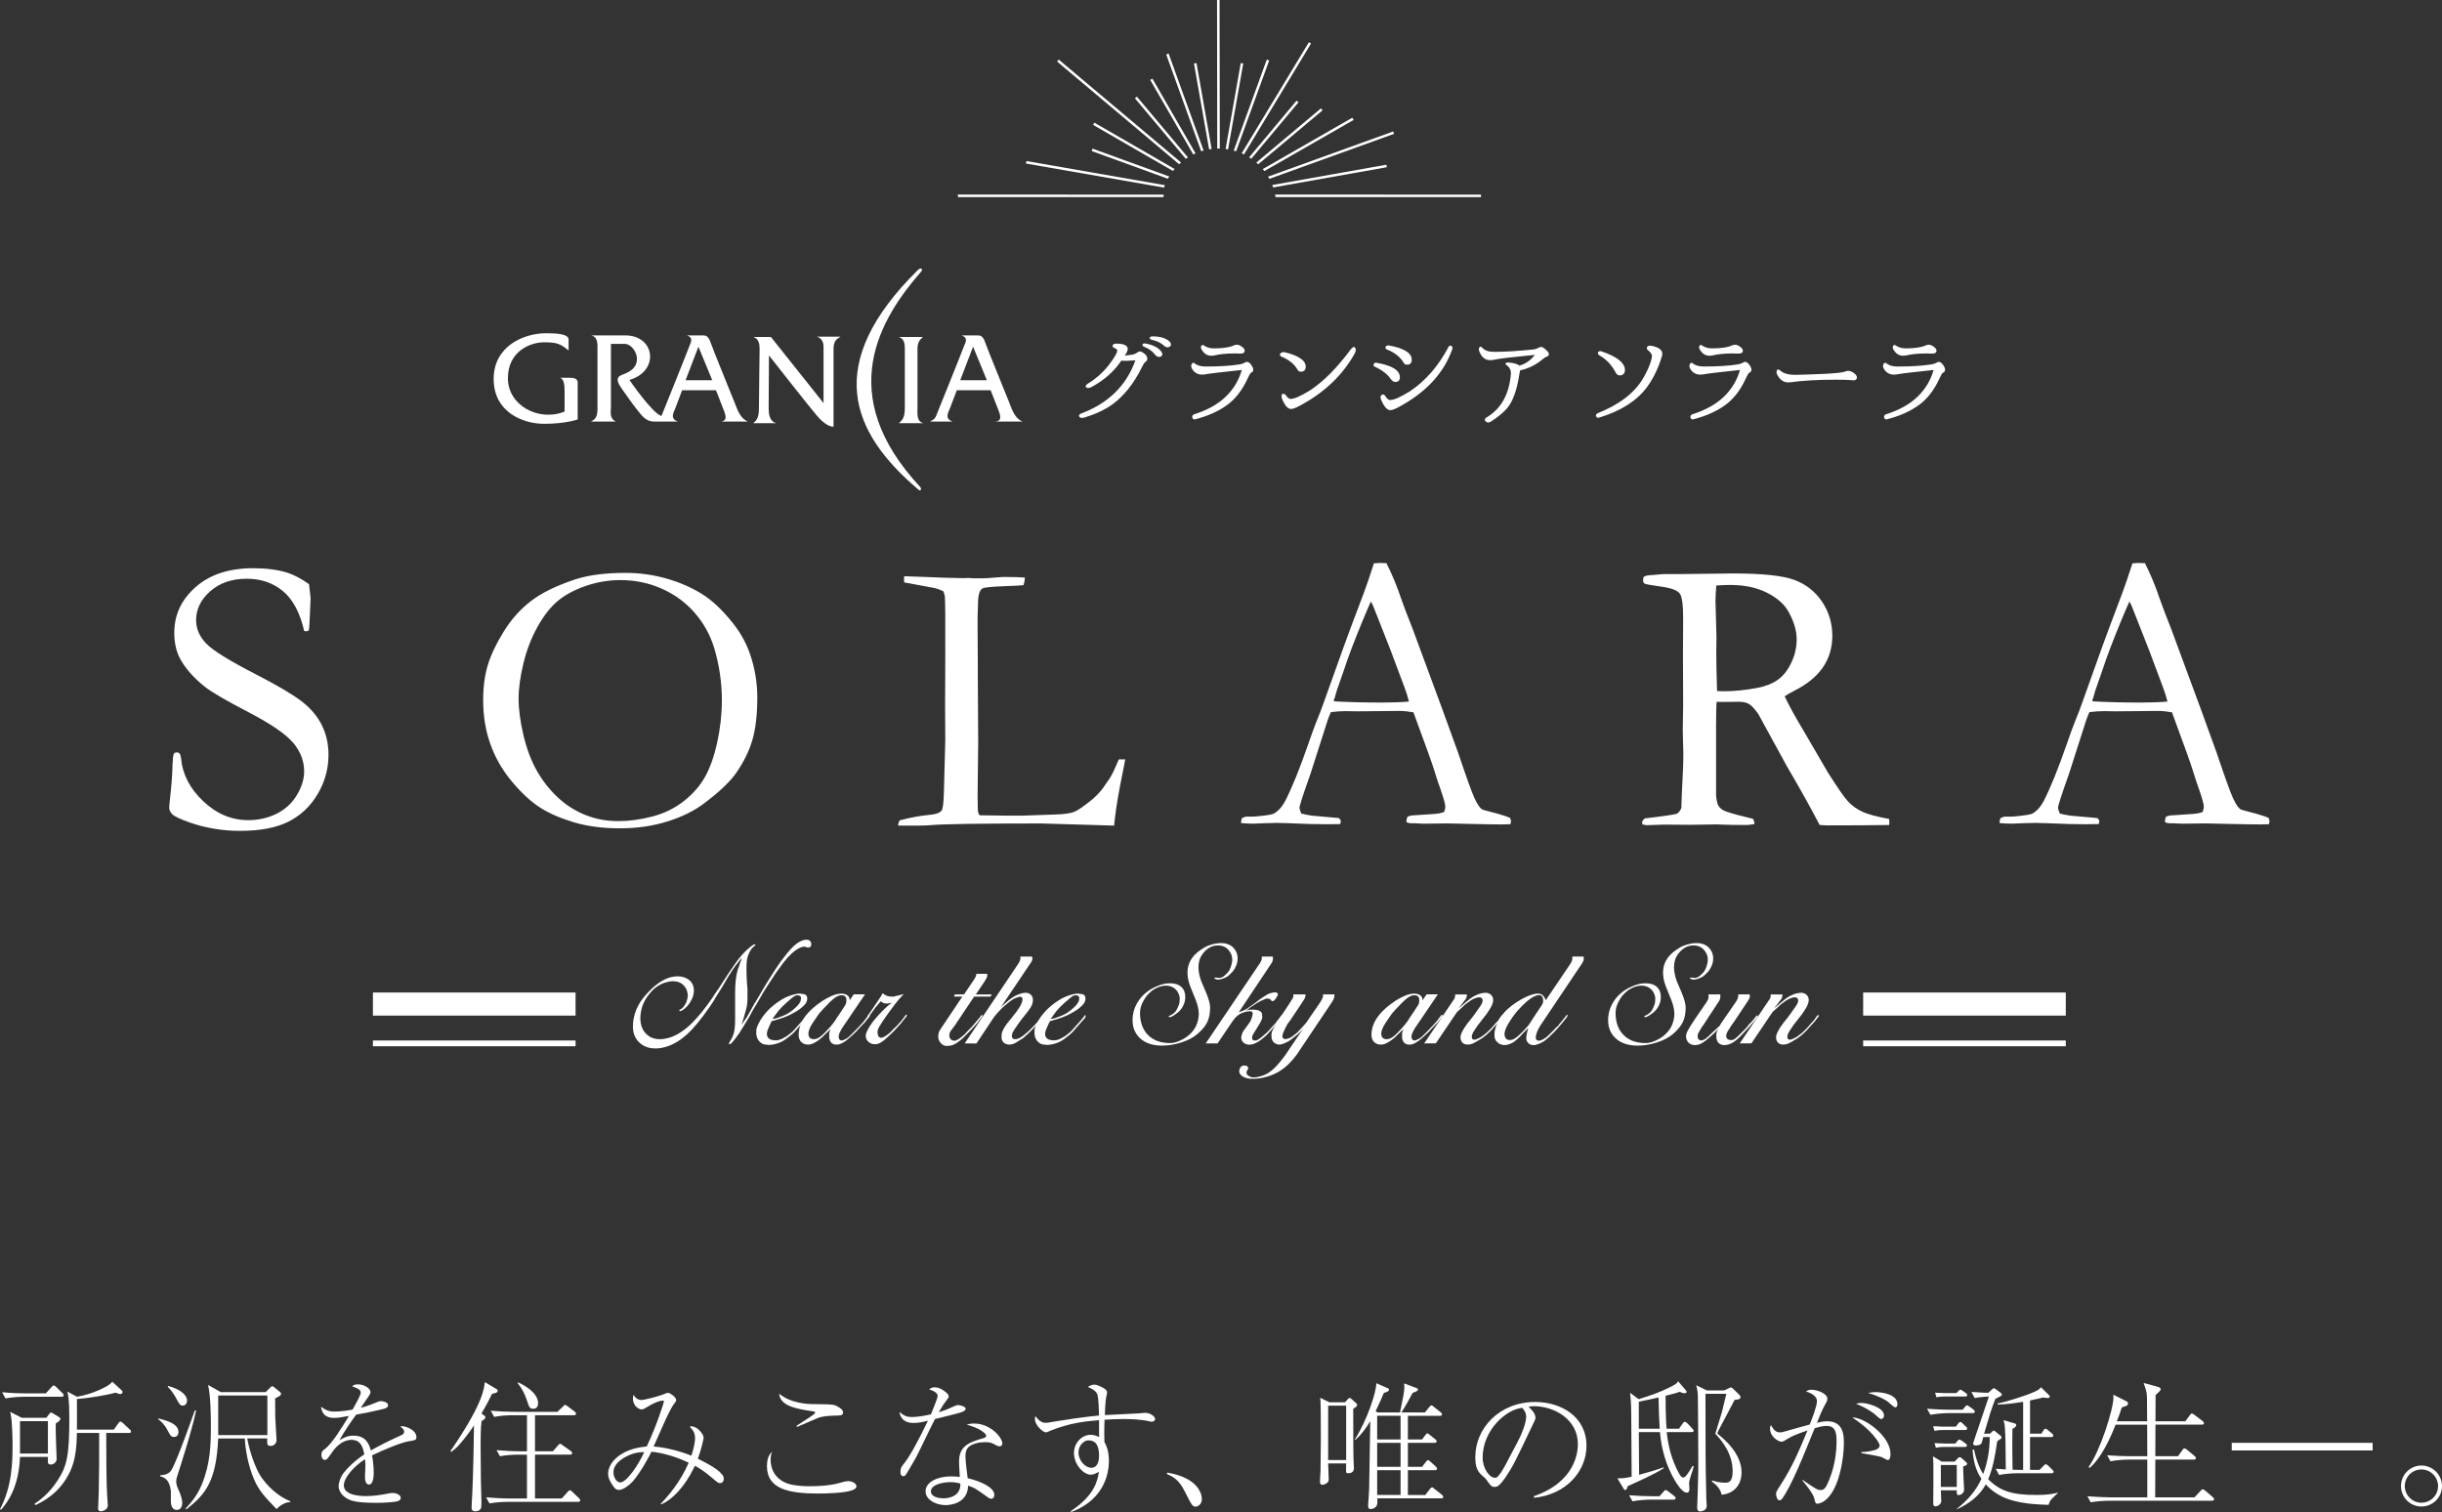 <?xml version="1.0" encoding="UTF-8"?>
<svg id="_レイヤー_2" data-name="レイヤー 2" xmlns="http://www.w3.org/2000/svg" viewBox="0 0 433.173 268.223">
  <rect x="0" y="0" width="433.173" height="268.223" fill="#333333" stroke="none"/>
  <defs>
    <style>
      .cls-1 {
        fill: #fff;
        stroke-width: 0px;
      }
    </style>
  </defs>
  <g id="_レイヤー_1-2" data-name="レイヤー 1">
    <g>
      <g>
        <g>
          <path class="cls-1" d="m54.815,103.63c.184,1.519.277,2.395.277,2.625l-.138,3.074c-.047,1.312-.104,2.153-.173,2.521-.207.092-.38.138-.518.138l-.311-.069c-.737-3.223-1.986-5.572-3.748-7.046-1.761-1.473-3.909-2.21-6.441-2.21-2.625,0-4.778.737-6.458,2.21-1.681,1.474-2.521,3.189-2.521,5.146,0,1.497.587,2.867,1.761,4.11,1.175,1.243,4.179,3.104,9.014,5.581,3.684,1.904,6.321,3.462,7.909,4.671,1.589,1.21,2.786,2.61,3.592,4.201.806,1.59,1.209,3.365,1.209,5.324,0,2.466-.639,4.783-1.917,6.949-1.278,2.167-3,3.798-5.164,4.892-2.165,1.094-5.031,1.642-8.6,1.642-3.108,0-6.09-.495-8.945-1.485-1.681-.598-2.706-1.082-3.074-1.451-.369-.367-.553-.759-.553-1.174,0-.253.023-.575.069-.967.322-2.717.495-4.95.518-6.7.046-1.082.126-1.715.242-1.9.092-.16.265-.241.518-.241.207,0,.374.075.501.224.126.15.213.431.259.846.253,2.832,1.565,5.365,3.937,7.598,2.349,2.233,5.008,3.35,7.978,3.35,1.819,0,3.494-.38,5.025-1.14,1.531-.759,2.728-1.859,3.592-3.298.863-1.439,1.296-2.838,1.296-4.197,0-1.865-.656-3.569-1.969-5.111-1.312-1.542-3.949-3.344-7.909-5.405-3.96-2.06-6.539-3.563-7.736-4.507-1.934-1.542-3.385-3.177-4.352-4.904-.714-1.335-1.071-2.889-1.071-4.662,0-3.2,1.266-5.911,3.799-8.134,2.533-2.222,5.929-3.332,10.189-3.332,2.349,0,4.374.265,6.079.794,1.243.414,2.521,1.094,3.833,2.038Z"/>
          <path class="cls-1" d="m85.706,124.179c0-2.349.282-4.438.846-6.268s1.514-3.816,2.849-5.958c1.335-2.141,2.948-3.931,4.836-5.371,1.887-1.439,4.501-2.711,7.84-3.816,2.349-.76,5.319-1.14,8.911-1.14,2.417,0,4.783.323,7.097.967,2.314.645,4.415,1.543,6.303,2.694,1.887,1.151,3.776,2.924,5.664,5.319,1.312,1.658,2.302,3.442,2.97,5.353.875,2.51,1.312,5.1,1.312,7.771,0,3.039-.294,5.561-.881,7.564-.587,2.003-1.571,3.984-2.953,5.94-1.083,1.519-2.935,3.27-5.561,5.25-1.75,1.336-3.926,2.412-6.527,3.229-2.602.817-5.411,1.226-8.427,1.226-3.063,0-5.791-.357-8.185-1.071-2.395-.713-4.392-1.583-5.992-2.608-1.6-1.024-3.246-2.538-4.938-4.541-1.693-2.003-2.976-4.213-3.851-6.631s-1.312-5.054-1.312-7.909Zm23.969,21.482c1.934,0,3.942-.27,6.026-.812,2.083-.54,3.931-1.439,5.543-2.693,1.611-1.255,2.872-2.682,3.782-4.283.909-1.6,1.64-3.655,2.193-6.165.552-2.509.829-5.019.829-7.529,0-3.131-.461-6.228-1.382-9.29-.714-2.325-1.877-4.404-3.488-6.234-1.612-1.83-3.557-3.246-5.837-4.248-2.279-1.001-4.709-1.502-7.287-1.502-2.096,0-4.144.345-6.147,1.036-2.003.69-3.65,1.571-4.939,2.642-1.29,1.071-2.486,2.59-3.592,4.559-1.105,1.969-1.946,4.14-2.521,6.511-.576,2.371-.863,4.467-.863,6.286,0,1.911.288,4.075.863,6.493.575,2.418,1.364,4.513,2.366,6.286,1.001,1.773,2.233,3.345,3.695,4.714,1.462,1.371,3.102,2.418,4.922,3.143,1.818.726,3.764,1.088,5.837,1.088Z"/>
          <path class="cls-1" d="m159.318,146.456c.023-.345.115-.656.277-.932,1.796-.484,3.545-.807,5.25-.968,1.127-.092,1.853-.346,2.176-.761.23-.299.367-1.405.414-3.318l.242-9.125-.034-6.188.034-8.088v-2.143c.023-4.862-.001-7.892-.07-9.091-.023-.23-.115-.553-.277-.968-.601-.276-1.105-.461-1.51-.552-.405-.092-2.215-.426-5.43-1.003-.023-.253-.035-.437-.035-.552,0-.138.012-.322.035-.552.438,0,1.153.026,2.145.078l5.258.198,3.045.069.899-.035c.115,0,.449.023,1.003.069,1.361,0,2.145-.011,2.353-.034l2.768-.208c1.868,0,3.182.035,3.943.104-.023.414-.104.863-.242,1.347-.254.047-1.451.109-3.592.19-2.142.081-3.373.213-3.695.397-.53.299-.794,1.221-.794,2.763,0,.369-.023,1.117-.069,2.245v2.072l.034,6.389v2.176l.069,11.432-.104,9.739.034,2.142c0,.691.115,1.117.345,1.278.575.023,2.268.047,5.077.069h2.349l5.975-.207c1.565-.046,2.682-.201,3.35-.466.668-.265,1.784-1.041,3.35-2.331.944-.829,1.68-1.68,2.211-2.556.115-.184.311-.461.587-.829.437-.598,1.025-1.796,1.761-3.592h1.14c-.138.829-.288,1.612-.449,2.349-.668,3.246-1.128,5.952-1.381,8.116-.047.461-.092.887-.138,1.278l-12.917-.38c-11.098,0-17.683.104-19.755.311-.645.045-1.325.069-2.038.069h-3.592Z"/>
          <path class="cls-1" d="m220.291,145.143c.323-.184.609-.276.863-.276h.794c.16,0,.437-.011.828-.034,1.772-.161,2.819-.322,3.142-.484.805-.437,1.496-1.197,2.071-2.279,1.198-2.349,2.545-5.675,4.042-9.981.714-2.049,1.163-3.292,1.348-3.73.575-1.382,1.128-2.832,1.658-4.352l3.247-9.083c.506-1.427,1.727-4.697,3.662-9.808.483-1.289,1.071-3.016,1.762-5.18l1.016-.069,1.208.034c.989,1.957,1.863,4.064,2.622,6.321.413,1.197,1.092,2.982,2.035,5.353l5.243,14.194,2.795,7.702c1.473,4.374,2.44,7.063,2.901,8.065.46,1.001.886,1.664,1.278,1.986.115.092.547.23,1.296.415.748.184,1.272.322,1.571.414,1.059.299,1.796.553,2.211.76.091.254.138.449.138.587,0,.115-.034.288-.104.518-.737.023-1.255.034-1.554.034-1.174,0-3.246-.034-6.217-.104l-3.454-.078-4.179.052c-.277,0-.559-.013-.847-.039-.288-.026-.535-.038-.743-.038h-.759c-.254-.023-.484-.092-.691-.208,0-.322.057-.633.173-.932.276-.138.529-.219.76-.242l3.625-.242c.943-.046,1.657-.173,2.141-.38.138-.415.207-.726.207-.934,0-.415-.299-1.488-.898-3.218-.414-1.153-.776-2.249-1.086-3.287-.311-1.038-1.536-4.452-3.674-10.242-.944-.161-1.773-.242-2.486-.242l-7.391.069-2.176-.034c-.783,0-1.646.058-2.59.173-.3.691-.496,1.186-.588,1.485l-3.043,9.498c-1.29,3.615-1.934,5.607-1.934,5.975,0,.207.104.552.311,1.036.484.138,1.128.265,1.934.38l4.697.415c.253.207.38.392.38.552,0,.116-.035.288-.104.518-1.036.023-1.83.035-2.383.035-1.842,0-3.984-.058-6.424-.173-1.129-.046-1.935-.069-2.418-.069-.484,0-1.325.023-2.521.069-.783.046-1.347.069-1.692.069-.553,0-1.267-.034-2.142-.104v-.207c0-.161.047-.38.138-.656Zm16.48-20.722c2.463.138,5.272.207,8.427.207,1.796,0,3.373-.057,4.731-.173-.23-.897-.495-1.737-.794-2.52-1.495-4.005-2.322-6.214-2.483-6.628l-3.139-7.975-.345-.622c-.139.276-.646,1.462-1.522,3.556-1.476,3.591-2.536,6.388-3.181,8.39-.3.898-.612,1.789-.934,2.675s-.524,1.508-.605,1.864c-.081.358-.202.72-.363,1.087l.208.138Z"/>
          <path class="cls-1" d="m291.76,145.178c3.346-.391,5.236-.667,5.672-.829.298-.115.572-.46.825-1.035v-.38c0-.575.091-2.657.275-6.246.045-1.013.069-2.002.069-2.968l-.104-4.106.069-4.659-.034-8.662.034-6.211c.023-2.623-.179-4.222-.604-4.797-.426-.575-1.526-.983-3.298-1.225-1.774-.241-2.752-.42-2.936-.534-.184-.115-.276-.299-.276-.553,0-.16.034-.367.104-.622.23-.207.76-.322,1.589-.345.115,0,.432-.028.95-.086.518-.057,1.007-.087,1.468-.087h2.832l9.083-.104c5.134,0,8.732.38,10.793,1.14,2.06.76,3.701,2.044,4.921,3.851,1.221,1.808,1.83,3.828,1.83,6.061,0,4.237-2.22,7.472-6.657,9.705-.759.392-1.357.737-1.794,1.036.782,1.656,1.873,3.646,3.275,5.968l4.379,7.521c1.75,2.768,2.959,4.504,3.627,5.207.668.704,1.48,1.286,2.435,1.747.956.462,2.563.9,4.82,1.315.023.23.034.415.034.552,0,.138-.012.311-.034.518-3.155.046-6.85.069-11.086.069-.299,0-.714-.023-1.243-.069-1.635-3.136-3.557-6.583-5.768-10.343l-5.112-9.34c-.691-.968-1.261-1.573-1.71-1.815-.449-.241-1.042-.363-1.779-.363l-2.935.033-.968-.033c-.069.737-.104,2.245-.104,4.524v11.81c-.023.438.069,1.048.276,1.83.184.438.501.789.95,1.053.449.265,1.744.662,3.885,1.192l1.416.345c.184.23.276.541.276.932-.621.115-1.058.173-1.311.173-2.069,0-3.528-.023-4.378-.069-.437-.023-.794-.034-1.069-.034l-4.689.069-4.585-.035c-.208,0-1.253.035-3.137.104l-.69-.138-.069-.345c0-.207.16-.449.481-.725Zm12.815-22.588c.622.023,1.082.034,1.382.034,1.658,0,3.569-.195,5.733-.586,1.519-.299,2.751-.787,3.695-1.465.944-.678,1.732-1.684,2.366-3.017.633-1.333.95-2.711.95-4.137,0-1.563-.495-3.217-1.485-4.965-.76-1.333-2.044-2.447-3.851-3.344-1.808-.896-3.977-1.344-6.51-1.344-.622,0-1.428.034-2.417.104-.092,1.195-.138,2.114-.138,2.757l.173,6.447-.034,2.654c0,1.793.046,4.08.138,6.86Z"/>
          <path class="cls-1" d="m354.841,145.143c.323-.184.609-.276.863-.276h.794c.16,0,.437-.011.828-.034,1.772-.161,2.819-.322,3.142-.484.805-.437,1.496-1.197,2.071-2.279,1.198-2.349,2.545-5.675,4.042-9.981.714-2.049,1.163-3.292,1.348-3.73.575-1.382,1.128-2.832,1.658-4.352l3.247-9.083c.506-1.427,1.727-4.697,3.662-9.808.483-1.289,1.071-3.016,1.762-5.18l1.016-.069,1.208.034c.989,1.957,1.863,4.064,2.622,6.321.413,1.197,1.092,2.982,2.035,5.353l5.243,14.194,2.795,7.702c1.473,4.374,2.44,7.063,2.901,8.065.46,1.001.886,1.664,1.278,1.986.115.092.547.23,1.296.415.748.184,1.272.322,1.571.414,1.059.299,1.796.553,2.211.76.091.254.138.449.138.587,0,.115-.034.288-.104.518-.737.023-1.255.034-1.554.034-1.174,0-3.246-.034-6.217-.104l-3.454-.078-4.179.052c-.277,0-.559-.013-.847-.039-.288-.026-.535-.038-.743-.038h-.759c-.254-.023-.484-.092-.691-.208,0-.322.057-.633.173-.932.276-.138.529-.219.76-.242l3.625-.242c.943-.046,1.657-.173,2.141-.38.138-.415.207-.726.207-.934,0-.415-.299-1.488-.898-3.218-.414-1.153-.776-2.249-1.086-3.287-.311-1.038-1.536-4.452-3.674-10.242-.944-.161-1.773-.242-2.486-.242l-7.391.069-2.176-.034c-.783,0-1.646.058-2.59.173-.3.691-.496,1.186-.588,1.485l-3.043,9.498c-1.29,3.615-1.934,5.607-1.934,5.975,0,.207.104.552.311,1.036.484.138,1.128.265,1.934.38l4.697.415c.253.207.38.392.38.552,0,.116-.035.288-.104.518-1.036.023-1.83.035-2.383.035-1.842,0-3.984-.058-6.424-.173-1.129-.046-1.935-.069-2.418-.069-.484,0-1.325.023-2.521.069-.783.046-1.347.069-1.692.069-.553,0-1.267-.034-2.142-.104v-.207c0-.161.047-.38.138-.656Zm16.48-20.722c2.463.138,5.272.207,8.427.207,1.796,0,3.373-.057,4.731-.173-.23-.897-.495-1.737-.794-2.52-1.495-4.005-2.322-6.214-2.483-6.628l-3.139-7.975-.345-.622c-.139.276-.646,1.462-1.522,3.556-1.476,3.591-2.536,6.388-3.181,8.39-.3.898-.612,1.789-.934,2.675s-.524,1.508-.605,1.864c-.081.358-.202.72-.363,1.087l.208.138Z"/>
        </g>
        <g>
          <g>
            <path class="cls-1" d="m99.196,67.011h1.886c.61,0,1.392.102,1.392.831v6.561s-2.122.779-5.955.779c-3.831,0-8.953-2.11-8.953-7.953,0-5.839,5.343-8.113,9.29-8.113,1.782,0,4.003.105,4.003,1.105v1.951c-1.499-1.223-2.108-1.45-4.386-1.45-2.288,0-6.379,1.497-6.379,6.375,0,4.853,5.485,7.751,10.053,5.917v-3.724c0-.781-.062-2.279-.95-2.279Z"/>
            <path class="cls-1" d="m127.844,74.784h4.834c-1.332-.5-1.886-2.108-2.334-3.279-.45-1.163-3.95-9.674-4.332-10.842-.398-1.165-.944-1.165-1.4-1.165h-2.768c1.329.447.597,1.392.375,2.058-.218.663-4.886,12.237-4.886,12.237-1.616-.445-5.685-6.397-5.685-6.397,5.395-1.552,4.571-7.897-.716-7.897h-6.063c1.227.277,1.116,1.561,1.116,2.56v10.508c0,1.442-.447,1.837-1.168,2.218h4.445c-1.221-.553-.895-1.834-.895-2.444v-11.337h2.398c1.285,0,2.223,1.558,2.223,2.616,0,1.713-1.34,2.384-2.665,2.882-1.34.499-.613,1.613,0,2.5.61.892,2.387,3.4,3.452,4.624,1.053,1.224,1.999,1.16,2.497,1.16h4.002c-1.549-.494-.718-1.712-.5-2.325.227-.616,1.224-3.23,1.224-3.23h6.006s.726,1.886,1.392,3.563c.674,1.66.16,1.884-.553,1.992Zm-6.232-7.334l2.278-5.95,2.451,5.95h-4.729Z"/>
            <path class="cls-1" d="m176.551,74.784h4.848c-1.343-.5-1.895-2.108-2.336-3.279-.442-1.163-3.951-9.674-4.337-10.842-.393-1.165-.94-1.165-1.396-1.165h-2.775c1.342.447.61,1.392.384,2.058-.221.663-4.895,12.237-4.895,12.237-.31.727-.766.737-1.053.992h4.005c-1.558-.494-.724-1.712-.503-2.325.22-.616,1.229-3.23,1.229-3.23h6.003s.732,1.886,1.397,3.563c.663,1.66.161,1.884-.571,1.992Zm-6.22-7.334l2.278-5.95,2.445,5.95h-4.723Z"/>
            <path class="cls-1" d="m159.445,75.068c.555-.503,1.057-.895,1.057-2.669v-10.51c0-.831-.064-1.784-1.057-2.115h4.273c-.442.394-.97.889-.97,2.008v10.618c0,.948-.194,2.341,1.033,2.669h-4.336Z"/>
            <path class="cls-1" d="m136.404,63.052s-.055,8.394-.055,9.347c0,.948.113,2.341,1.336,2.669h-4.063c.567-.503,1-.895,1-2.669,0-1.776.119-9.684.119-10.51,0-.831-.119-1.784-1.119-2.115h3.125l9.337,11.731v-9.557c0-.616.113-1.779-1.166-2.224h4.168c-.494.381-1.23.553-1.23,2.165v13.798s-1.16.213-3.047-2.063c-1.897-2.276-8.405-10.571-8.405-10.571Z"/>
            <path class="cls-1" d="m162.98,86.908c-12.229-10.309-16.91-22.441-.182-38.995.525-.524,1.021-.213.61.257-7.331,8.384-15.51,21.791-.168,38.228.238.248.149.795-.26.511Z"/>
          </g>
          <g>
            <path class="cls-1" d="m200.828,62.911c.306-.038.6-.159.881-.363.217-.141.395-.212.536-.212.166,0,.425.137.776.412.352.276.514.591.489.948,0,.18-.103.339-.306.48-.18.102-.416.466-.709,1.092-1.405,2.822-3.142,4.987-5.211,6.495-1.341.945-2.976,1.711-4.904,2.298-.485.14-.795.093-.929-.143s-.023-.424.335-.565c4.827-1.813,8.033-4.961,9.616-9.444l-1.417.096c-.562.012-.919,0-1.073-.039-1.277,1.916-3.052,3.487-5.325,4.713-.422.192-.728.201-.919.029-.192-.172-.103-.38.268-.622,1.737-1.073,3.141-2.395,4.214-3.965.651-.907.996-1.539,1.034-1.897.013-.204-.153-.364-.497-.479-.23-.102-.342-.246-.335-.431.006-.185.194-.303.565-.354,1.443-.013,2.151.319,2.126.996-.012.242-.185.619-.517,1.13.102-.012.537-.07,1.303-.172Zm2.375-1.973c1.43.268,2.394.792,2.892,1.57.192.434.064.703-.383.805-.306.052-.607-.108-.901-.479-.383-.523-.99-.958-1.82-1.302-.255-.102-.363-.239-.325-.413.038-.172.217-.232.537-.182Zm1.244-1.264c1.456,0,2.497.345,3.123,1.034.255.41.172.697-.25.863-.281.115-.593.006-.938-.326-.498-.447-1.181-.767-2.05-.958-.268-.064-.396-.183-.383-.355.012-.172.179-.258.497-.258Z"/>
            <path class="cls-1" d="m211.881,64.425c.434.396,1.098.593,1.993.593,2.478,0,4.489-.127,6.034-.383.345-.051.633-.147.862-.287.166-.102.306-.154.422-.154.242,0,.488.169.738.508.249.338.374.642.374.91,0,.23-.122.396-.364.498-.166.102-.377.447-.633,1.034-.932,2.057-2.159,3.634-3.678,4.732-1.521,1.099-3.398,1.935-5.633,2.509-.242.051-.406-.041-.488-.278-.084-.236-.003-.431.239-.584,2.388-.754,4.278-1.802,5.67-3.142,1.392-1.341,2.343-2.924,2.855-4.751-3.73.395-5.869.651-6.418.766-.23.038-.441.058-.633.058-.791,0-1.398-.37-1.819-1.111-.128-.306-.131-.565-.01-.776.122-.211.285-.258.489-.143Zm1.648-3.161c.497.357,1.092.536,1.781.536,1.622,0,2.816-.179,3.583-.536.166-.077.338-.116.517-.116.281,0,.587.128.919.384.306.229.46.453.46.67,0,.346-.242.518-.728.518h-.153c-.14-.013-.454-.02-.939-.02-1.405,0-2.586.115-3.543.345-.205.038-.402.058-.594.058-.715,0-1.29-.389-1.724-1.169-.115-.255-.118-.456-.009-.603.108-.148.252-.169.431-.067Z"/>
            <path class="cls-1" d="m227.801,62.471c1.264.268,2.261.665,2.988,1.188.549.396.823.85.823,1.36,0,.614-.281.92-.843.92-.281,0-.485-.122-.613-.364-.575-1.009-1.532-1.782-2.873-2.319-.244-.14-.304-.313-.183-.517s.355-.293.7-.268Zm.306,7.682c.293.396.549.601.766.613.677.026,1.884-.505,3.621-1.59,2.363-1.583,4.738-3.991,7.127-7.222.345-.421.596-.511.756-.268s.15.555-.029.939c-2.209,4.023-5.62,7.216-10.23,9.579-.153.064-.389.159-.709.287-.191.038-.338.058-.441.058-.561-.026-1.092-.658-1.59-1.897-.115-.485-.054-.747.183-.785.236-.039.418.057.546.287Z"/>
            <path class="cls-1" d="m244.141,64.349c2.784.473,4.176,1.334,4.176,2.586,0,.549-.281.823-.843.823-.242,0-.497-.172-.766-.517-.613-.881-1.572-1.616-2.874-2.203-.18-.089-.233-.233-.163-.431.07-.197.227-.284.469-.258Zm1.628,5.958c.268.421.517.639.747.651.677.038,1.884-.485,3.621-1.572,2.772-1.865,5.045-4.489,6.82-7.873.102-.179.253-.236.451-.172.197.064.27.249.22.555-1.52,4.368-4.808,7.868-9.866,10.498-.154.076-.396.18-.728.306-.179.038-.325.058-.441.058-.561-.026-1.098-.645-1.609-1.858-.166-.421-.128-.706.115-.852s.466-.061.671.259Zm.594-9.024c1.43.242,2.516.626,3.257,1.149.537.383.804.837.804,1.36,0,.601-.281.901-.842.901-.282,0-.48-.116-.594-.345-.587-1.009-1.552-1.782-2.892-2.319-.268-.089-.378-.242-.326-.459.051-.218.249-.313.594-.288Z"/>
            <path class="cls-1" d="m269.64,65.689c-.026.141-.077.422-.154.843-.421,2.72-1.137,4.682-2.145,5.882-.741.843-1.712,1.641-2.912,2.394-.332.204-.626.192-.881-.038-.256-.229-.224-.459.096-.689,2.63-1.545,4.086-4.15,4.368-7.816.025-.651-.268-1.174-.881-1.57-.18-.23-.058-.364.363-.402,1.073.09,1.737.281,1.993.575,1.111-.306,2.037-.945,2.778-1.916-3.857.371-6.239.652-7.146.843-.319.064-.575.096-.766.096-.92,0-1.578-.543-1.974-1.628-.076-.255-.061-.473.048-.651.108-.179.284-.147.526.096.434.473,1.111.709,2.031.709,1.98,0,4.362-.148,7.146-.441.256-.039.53-.14.823-.306.166-.09.3-.134.402-.134.23,0,.562.211.997.632.268.256.402.466.402.633,0,.256-.148.415-.441.479-.141.038-.402.218-.786.537-1.174.958-2.471,1.584-3.888,1.877Z"/>
            <path class="cls-1" d="m283.375,73.314c3.882-1.545,6.583-3.621,8.103-6.225.639-1.099,1.104-2.133,1.398-3.104.102-.37.154-.633.154-.785.012-.319-.192-.651-.613-.997-.282-.203-.364-.415-.25-.632.116-.218.377-.294.786-.23,1.302.256,1.941.747,1.915,1.475,0,.09-.032.25-.096.48-.639,2.069-1.513,3.863-2.624,5.382-1.801,2.427-4.63,4.228-8.487,5.403-.242.076-.418.009-.526-.201-.109-.211-.029-.399.239-.565Zm.671-10.996c2.516.843,3.901,1.833,4.156,2.969.14.716-.089,1.149-.689,1.303-.23.026-.421-.006-.575-.096-.128-.089-.242-.23-.345-.421-.715-1.341-1.674-2.351-2.874-3.027-.256-.179-.338-.36-.249-.546.089-.185.281-.246.575-.182Z"/>
            <path class="cls-1" d="m300.252,64.425c.434.396,1.098.593,1.993.593,2.478,0,4.489-.127,6.034-.383.345-.051.633-.147.862-.287.166-.102.306-.154.422-.154.242,0,.488.169.738.508.249.338.374.642.374.91,0,.23-.122.396-.364.498-.166.102-.377.447-.633,1.034-.932,2.057-2.159,3.634-3.678,4.732-1.521,1.099-3.398,1.935-5.633,2.509-.242.051-.406-.041-.488-.278-.084-.236-.003-.431.239-.584,2.388-.754,4.278-1.802,5.67-3.142,1.392-1.341,2.343-2.924,2.855-4.751-3.73.395-5.869.651-6.418.766-.23.038-.441.058-.633.058-.791,0-1.398-.37-1.819-1.111-.128-.306-.131-.565-.01-.776.122-.211.285-.258.489-.143Zm1.648-3.161c.497.357,1.092.536,1.781.536,1.622,0,2.816-.179,3.583-.536.166-.077.338-.116.517-.116.281,0,.587.128.919.384.306.229.46.453.46.67,0,.346-.242.518-.728.518h-.153c-.14-.013-.454-.02-.939-.02-1.405,0-2.586.115-3.543.345-.205.038-.402.058-.594.058-.715,0-1.29-.389-1.724-1.169-.115-.255-.118-.456-.009-.603.108-.148.252-.169.431-.067Z"/>
            <path class="cls-1" d="m323.604,66.322c2.069-.102,3.314-.242,3.735-.421.166-.077.326-.116.48-.116.383,0,.772.166,1.168.498.268.23.402.453.402.671,0,.345-.218.517-.651.517-.116,0-.211-.012-.288-.038-.715-.052-1.685-.077-2.912-.077-3.065,0-5.67.148-7.815.441-.282.026-.454.039-.518.039-.791,0-1.424-.422-1.897-1.265-.191-.319-.233-.6-.124-.843.108-.242.303-.249.584-.019.549.524,1.443.785,2.682.785.639,0,2.357-.058,5.153-.172Z"/>
            <path class="cls-1" d="m334.601,64.425c.434.396,1.098.593,1.993.593,2.478,0,4.489-.127,6.034-.383.345-.051.633-.147.862-.287.166-.102.306-.154.422-.154.242,0,.488.169.738.508.249.338.374.642.374.91,0,.23-.122.396-.364.498-.166.102-.377.447-.633,1.034-.932,2.057-2.159,3.634-3.678,4.732-1.521,1.099-3.398,1.935-5.633,2.509-.242.051-.406-.041-.488-.278-.084-.236-.003-.431.239-.584,2.388-.754,4.278-1.802,5.67-3.142,1.392-1.341,2.343-2.924,2.855-4.751-3.73.395-5.869.651-6.418.766-.23.038-.441.058-.633.058-.791,0-1.398-.37-1.819-1.111-.128-.306-.131-.565-.01-.776.122-.211.285-.258.489-.143Zm1.648-3.161c.497.357,1.092.536,1.781.536,1.622,0,2.816-.179,3.583-.536.166-.077.338-.116.517-.116.281,0,.587.128.919.384.306.229.46.453.46.67,0,.346-.242.518-.728.518h-.153c-.14-.013-.454-.02-.939-.02-1.405,0-2.586.115-3.543.345-.205.038-.402.058-.594.058-.715,0-1.29-.389-1.724-1.169-.115-.255-.118-.456-.009-.603.108-.148.252-.169.431-.067Z"/>
          </g>
        </g>
        <g>
          <rect class="cls-1" x="330.496" y="184.577" width="35.942" height="1.025"/>
          <rect class="cls-1" x="330.496" y="176.068" width="35.942" height="4.096"/>
          <rect class="cls-1" x="66.151" y="184.577" width="35.945" height="1.025"/>
          <rect class="cls-1" x="66.151" y="176.068" width="35.945" height="4.096"/>
          <g>
            <path class="cls-1" d="m143.883,167.263c.099.6-.131.869-.689.81l-.301-.119c-.439-.101-1.029.109-1.768.629-.919.659-1.888,1.728-2.906,3.205l-.689.96-.6.928-.75,1.138-.689,1.079-1.318,2.278-.539.869-.78,1.439-.899,1.467-.629,1.019-.121.21-.719.99-.21.269-.42.509-.15.15-.299.18-.121-.15.21-.42c.301-.42.525-.909.676-1.469.149-.558.225-1.307.225-2.247v-4.824c0-1.738.165-3.157.496-4.256l.088-.18.38-1.138.088-.15.117-.509c-.459.558-.844,1.044-1.153,1.454-.311.41-.715,1.023-1.214,1.842l-1.289,2.187-.78,1.229-.539.928-.75,1.109c-1.479,2.138-2.792,3.732-3.94,4.779-1.148,1.049-2.333,1.773-3.55,2.172-.72.241-1.409.36-2.068.36-1.198,0-2.168-.36-2.906-1.079s-1.109-1.657-1.109-2.817c0-1.038.21-2.057.629-3.056.418-1,1.079-1.968,1.978-2.906,1.817-1.958,3.585-2.937,5.303-2.937.859,0,1.558.23,2.098.689.539.459.81,1.069.81,1.829,0,.2-.02.403-.061.613-.04.21-.079.375-.119.496-.02.04-.081.18-.18.42-.321.659-.719,1.198-1.199,1.617-.279.22-.489.365-.628.434-.14.071-.251.096-.33.076-.059-.061-.079-.131-.059-.21l.329-.18c.321-.2.629-.61.93-1.229.059-.16.109-.345.149-.555s.071-.363.091-.464c0-.778-.241-1.417-.722-1.918-.482-.499-1.114-.748-1.895-.748-.421,0-.887.079-1.399.24-.51.16-1.011.41-1.503.75-.491.339-.947.788-1.368,1.348-.24.279-.466.61-.677.988-.21.38-.375.74-.496,1.079-.24.78-.36,1.489-.36,2.128,0,1.138.321,2.049.96,2.728s1.48,1.019,2.521,1.019c.479,0,.99-.076,1.53-.226.54-.149,1.11-.393,1.712-.734.699-.42,1.33-.879,1.89-1.378.42-.38.92-.894,1.5-1.543.58-.649,1.142-1.345,1.682-2.083l.78-1.079.57-.869.841-1.229c1.261-1.978,2.26-3.476,3-4.495.661-.899,1.261-1.598,1.801-2.096l.121-.121.54-.449.089-.089.421-.301c.2-.139.34-.18.42-.119l.03.139-.329.281c-.14.119-.261.248-.36.387-.22.279-.43.677-.629,1.194-.101.299-.17.636-.21,1.014s-.059.925-.059,1.641l.036,1.224.035.686.109,1.373v1.821c0,.596-.088,1.208-.263,1.834-.175.628-.33,1.18-.466,1.657l-.321,1.014.958-1.379.061-.119,1.257-2.248.36-.568,1.019-1.738.689-1.17.719-1.138c.74-1.199,1.35-2.128,1.829-2.787.798-1.079,1.437-1.873,1.918-2.382.479-.509.953-.899,1.422-1.168.469-.271.894-.405,1.274-.405.459,0,.738.19.839.568Z"/>
            <path class="cls-1" d="m143.194,180.24v.24l-2.293,2.607-.512.479c-.664.56-1.227.958-1.69,1.198-.463.241-1.006.42-1.629.54-.241.04-.443.059-.603.059-.121,0-.382-.025-.785-.074-.401-.05-.758-.268-1.071-.658-.312-.388-.468-.871-.468-1.449,0-.258.01-.458.03-.596s.089-.349.21-.628c.279-.677.704-1.368,1.274-2.075.568-.707,1.259-1.355,2.067-1.941.81-.588,1.545-1.001,2.204-1.241.818-.299,1.467-.448,1.948-.448.119,0,.368.035.748.104.38.071.57.334.57.791,0,.279-.101.578-.301.895-.22.279-.519.568-.899.867-.499.378-1.128.755-1.888,1.133-.339.16-.694.309-1.062.449-.37.139-.705.248-1.004.327l-1.138.329c-.04.02-.16.259-.36.717-.259.557-.41.925-.449,1.105-.04.178-.059.319-.059.418,0,.776.529,1.165,1.588,1.165.339,0,.724-.101,1.153-.301s.854-.469,1.274-.81l.6-.509.269-.299,1.318-1.469.629-.75.24-.359.091.059v.121Zm-1.229-2.556c.04-.079.069-.178.089-.297.02-.099.031-.188.031-.268,0-.278-.086-.441-.256-.491-.169-.051-.274-.076-.314-.076-.2,0-.375.041-.524.119-.15.081-.345.22-.585.418-.38.317-.689.585-.928.803-.241.218-.51.476-.81.773-.42.416-.839.933-1.259,1.548l-.39.535.42-.059c.16-.02.269-.04.33-.059.099-.04.198-.079.299-.119.519-.178.963-.357,1.333-.535s.738-.416,1.109-.715c.37-.297.669-.565.899-.803s.415-.496.555-.773Z"/>
            <path class="cls-1" d="m154.281,180.09v.149l-.091.178-.121.119-.51.626-.091.149-.36.359-.453.476-.451.477-.271.327-.601.567c-.301.278-.557.507-.768.686-.21.178-.365.307-.466.387-.662.477-1.183.715-1.565.715-.441.04-.793-.069-1.054-.325-.261-.258-.39-.623-.39-1.097v-.593l.21-.712-.446.446-.563.532-.444.446c-.732.631-1.363,1.036-1.898,1.214-.216.059-.425.089-.621.089-.494,0-.895-.155-1.201-.463-.306-.309-.459-.742-.459-1.3,0-.995.309-1.961.928-2.896.719-1.095,1.839-2.141,3.355-3.137.481-.297.96-.557,1.439-.776.479-.218.869-.354,1.168-.403.301-.05.51-.074.629-.074.52,0,.915.117,1.185.354.269.235.385.522.344.862l.72-1.079h2.007l-4.076,6.002-.24.421c-.101.2-.185.385-.254.555-.071.17-.106.355-.106.555,0,.4.18.621.54.661.119,0,.39-.111.81-.33.139-.079.289-.19.449-.329.04-.02.21-.18.509-.481l.6-.598.659-.691.119-.119.301-.33.479-.539.629-.839.18-.24.15-.059.089.059Zm-4.165-2.333c.02-.081.03-.2.03-.362,0-.56-.297-.843-.892-.843-.375,0-.786.167-1.232.497s-1.123.988-2.034,1.971l-.476.54-.238.271-.534.783c-.198.261-.401.557-.61.887s-.322.525-.342.586c-.157.321-.266.596-.327.828-.058.23-.078.415-.058.557.058.582.373.872.943.872.216,0,.426-.041.633-.121.207-.081.472-.256.796-.527.325-.271.762-.717,1.313-1.338l.42-.482c.22-.281.359-.461.42-.54.198-.261.319-.441.359-.542l.54-.813.329-.481c.439-.662.709-1.079.81-1.249.099-.17.15-.335.15-.496Z"/>
            <path class="cls-1" d="m160.843,180.209l-.18.271-.42.509-.269.36-.18.21-.539.598-.659.72-.21.21-.36.359c-.699.681-1.249,1.15-1.649,1.409-.4.259-.778.39-1.138.39-.539,0-.968-.175-1.289-.525-.319-.349-.439-.763-.359-1.242.059-.22.139-.43.24-.629.099-.2.249-.469.449-.81.299-.439.489-.709.568-.81.261-.339.605-.743,1.034-1.214.43-.468.834-.877,1.214-1.227.378-.35.778-.674,1.198-.975-.099.081-.21.121-.329.121-.281.059-.52.089-.72.089-.418,0-.748-.139-.988-.42l-.928,1.079-.18.24-.869,1.199c-.079.079-.15.14-.21.18-.02,0-.04.01-.059.03l-.091-.091.03-.122.121-.152.449-.641.329-.458.271-.426,1.109-1.645.119-.221.24-.387c.4.405.94.608,1.619.608h.329l.33-.099.6-.131.839-.228-.481.54-.449.481-.689.869-1.198,1.619c-.76,1.08-1.254,1.821-1.484,2.22s-.345.72-.345.96c0,.8.269,1.15.81,1.049.378-.119.849-.42,1.408-.899l.36-.36.24-.269.57-.539.509-.57.269-.269.659-.869.21-.301h.15c.02.101.02.17,0,.21Z"/>
            <path class="cls-1" d="m175.915,176.404l-.21.39-2.908-.002-3.435,5.133-.697.925c-.241.34-.322.709-.241,1.107.059.24.195.418.405.539.208.119.444.149.704.089.079-.04.185-.091.314-.15.131-.059.365-.22.704-.479l.241-.21.329-.269.57-.629.778-.78.301-.36.42-.509.659-.78.24-.359h.119c.081.059.091.139.031.24l-.091.149-.15.18-.149.18-.449.6-.691.78-.869.928-.899.899-.21.21-.479.39c-.439.359-.834.603-1.183.734-.35.131-.725.195-1.125.195-.42,0-.778-.175-1.079-.524-.299-.35-.449-.745-.449-1.185,0-.099.026-.279.076-.539s.195-.548.434-.869l.362-.537,3.412-5.098-1.467.002.121-.39,1.645-.002,1.621-2.396c.2-.281.345-.52.434-.72.089-.198.135-.378.135-.539h1.918c.04.22.03.411-.03.572s-.208.431-.444.811l-1.545,2.286,2.827-.013Z"/>
            <path class="cls-1" d="m185.115,180.179l-.15.269-.089.18-.42.54-.18.21-.33.359-.479.54-.42.42-.509.509-1.019.93-1.198.748c-.42.279-.851.42-1.289.42-.401,0-.73-.121-.99-.36-.259-.241-.39-.572-.39-.993,0-.14.015-.335.045-.585.031-.251.17-.591.42-1.023s.735-1.076,1.454-1.938c.459-.539.849-1.059,1.168-1.558.259-.4.42-.699.481-.899.139-.34.188-.62.149-.839-.099-.259-.311-.35-.631-.269-.321.099-.572.19-.752.269-.182.079-.463.259-.843.539l-.993.81c-.922.859-1.574,1.579-1.956,2.158l-2.987,4.492-2.087-.013,9.44-14.025c.299-.439.449-.788.449-1.049v-.329h2.04c.058.16.088.289.088.388,0,.24-.182.6-.542,1.079l-5.064,7.522.411-.395c.801-.717,1.436-1.216,1.907-1.495.469-.278,1.004-.487,1.606-.626.2-.04.35-.061.449-.061.4,0,.72.121.962.36.24.24.36.54.36.899,0,.439-.121.864-.36,1.274s-.778,1.123-1.617,2.143l-.51.689c-.259.36-.514.73-.763,1.109-.249.38-.395.656-.434.824-.04.17-.059.296-.059.375,0,.38.198.57.598.57.241,0,.501-.071.78-.21.279-.14.649-.41,1.109-.81l.42-.36.449-.42.42-.42.42-.449c.2-.2.349-.368.449-.509.2-.24.38-.479.54-.72.079-.139.139-.228.178-.269.041-.04.101-.079.18-.119l.091.119Z"/>
            <path class="cls-1" d="m192.546,180.24v.24l-2.293,2.607-.512.479c-.664.56-1.227.958-1.69,1.198-.463.241-1.006.42-1.629.54-.241.04-.443.059-.603.059-.121,0-.382-.025-.785-.074-.401-.05-.758-.268-1.071-.658-.312-.388-.468-.871-.468-1.449,0-.258.01-.458.03-.596s.089-.349.21-.628c.279-.677.704-1.368,1.274-2.075.568-.707,1.259-1.355,2.067-1.941.81-.588,1.545-1.001,2.204-1.241.818-.299,1.467-.448,1.948-.448.119,0,.368.035.748.104.38.071.57.334.57.791,0,.279-.101.578-.301.895-.22.279-.519.568-.899.867-.499.378-1.128.755-1.888,1.133-.339.16-.694.309-1.062.449-.37.139-.705.248-1.004.327l-1.138.329c-.04.02-.16.259-.36.717-.259.557-.41.925-.449,1.105-.04.178-.059.319-.059.418,0,.776.529,1.165,1.588,1.165.339,0,.724-.101,1.153-.301s.854-.469,1.274-.81l.6-.509.269-.299,1.318-1.469.629-.75.24-.359.091.059v.121Zm-1.229-2.556c.04-.079.069-.178.089-.297.02-.099.031-.188.031-.268,0-.278-.086-.441-.256-.491-.169-.051-.274-.076-.314-.076-.2,0-.375.041-.524.119-.15.081-.345.22-.585.418-.38.317-.689.585-.928.803-.241.218-.51.476-.81.773-.42.416-.839.933-1.259,1.548l-.39.535.42-.059c.16-.02.269-.04.33-.059.099-.04.198-.079.299-.119.519-.178.963-.357,1.333-.535s.738-.416,1.109-.715c.37-.297.669-.565.899-.803s.415-.496.555-.773Z"/>
            <path class="cls-1" d="m219.004,171.849c-.099.16-.18.279-.24.359-.099.14-.2.251-.299.33-.261.299-.51.529-.75.689s-.548.299-.928.42-.679.16-.899.121c-.259-.081-.42-.15-.479-.21v-.121c.099-.04.349-.03.748.03.18.041.395,0,.644-.119.249-.121.544-.36.884-.72.259-.259.474-.629.644-1.109s.254-.909.254-1.289c0-.539-.16-1.028-.479-1.469-.479-.699-1.168-1.047-2.067-1.047-1.061,0-1.969.509-2.728,1.528-.479.639-.719,1.417-.719,2.336,0,.8.188,1.698.568,2.698l.121.24.6,1.409c.519,1.218.778,2.148.778,2.785,0,1.019-.16,1.873-.479,2.562-.321.691-.928,1.424-1.829,2.204-.359.299-.768.568-1.227.808-.461.24-1.004.461-1.634.659-.629.2-1.213.34-1.753.42-.539.079-1.069.121-1.588.121-1.639,0-2.923-.415-3.851-1.244-.928-.829-1.394-1.913-1.394-3.251,0-1.318.39-2.521,1.17-3.611.778-1.089,1.867-1.911,3.266-2.472.719-.319,1.459-.479,2.217-.479.859,0,1.523.215,1.994.644.468.43.704,1.023.704,1.783,0,.259-.031.529-.093.81-.124.459-.316.874-.573,1.242-.258.37-.623.715-1.097,1.034-.309.22-.557.365-.743.434-.185.071-.319.096-.401.074v-.208l.441-.21c.23-.121.444-.286.644-.496.198-.21.372-.504.519-.884l.22-.539c.063-.301.094-.58.094-.839v-.301c-.04-.139-.059-.24-.059-.299-.14-.558-.426-1.004-.857-1.333-.433-.33-.948-.494-1.55-.494-.763,0-1.556.279-2.379.838-.321.261-.606.525-.857.795s-.476.595-.677.975c-.441.738-.661,1.479-.661,2.217,0,1.679.476,2.992,1.427,3.94.952.95,2.248,1.424,3.891,1.424.281,0,.567-.035.857-.106.291-.069.585-.173.886-.314.742-.321,1.378-.745,1.91-1.274.53-.529.905-1.104,1.127-1.723.22-.62.33-1.219.33-1.797,0-.859-.291-1.938-.869-3.236l-.24-.6-.42-1.049c-.321-.839-.479-1.649-.479-2.427,0-1.558.738-2.866,2.217-3.925.299-.2.563-.37.795-.51.228-.139.514-.269.852-.39.76-.259,1.449-.388,2.068-.388.4,0,.729.04.99.119.598.16,1.079.479,1.437.96.36.479.54,1.029.54,1.647,0,.62-.18,1.229-.54,1.829Z"/>
            <path class="cls-1" d="m227.546,180.09v.119l-.089.121-.15.21-.509.629-.061.089c-.879,1.079-1.568,1.869-2.067,2.367-.74.679-1.37,1.145-1.888,1.394s-.988.344-1.408.284c-.38-.061-.676-.207-.884-.436-.21-.231-.316-.507-.316-.829,0-.099.035-.271.106-.512.069-.24.149-.431.24-.572.089-.14.423-.603,1.003-1.386l.271-.392c.198-.401.329-.793.388-1.175.121-.481-.129-.682-.745-.601-.717.101-1.315.325-1.793.671-.218.164-.408.337-.567.52-.16.183-.378.477-.658.886l-2.442,3.616h-2.096l9.589-14.205c.24-.359.36-.659.36-.899v-.299h1.949c.018.079.028.19.028.33,0,.34-.127.682-.382,1.023l-5.68,8.52c.441-.14.813-.284,1.114-.436.301-.15.74-.446,1.322-.887l.387-.271.983-.753.686-.451c.258-.18.466-.311.624-.392.059-.04.208-.099.446-.18.357-.079.585-.131.686-.15.159-.02.297-.01.416.03.238.061.317.22.238.479l-.121.21c-.299.56-.568.839-.808.839-.081,0-.15-.03-.21-.089l-.121-.21c-.059-.059-.24-.121-.539-.18-.18,0-.35.04-.51.121l-.42.21-.269.089c-.42.22-.988.57-1.708,1.049l-.6.449-.418.269c.218-.093.423-.15.613-.173.19-.025.395-.036.615-.036.58,0,1.004.076,1.274.226s.415.317.434.497c.02.182.03.281.03.301,0,.081.01.162.03.241,0,.283-.16.694-.479,1.236-.42.662-.8,1.275-1.138,1.839-.121.18-.19.392-.21.633,0,.34.159.512.476.512.16,0,.269-.01.329-.03.079-.02.268-.131.567-.33.059-.04.178-.131.357-.269.258-.22.468-.4.626-.54l.507-.479.178-.18.626-.719.656-.719.089-.18c.099-.121.208-.249.327-.39s.218-.274.297-.405c.081-.129.17-.225.269-.284l.03-.03c.04,0,.079.02.119.059Z"/>
            <path class="cls-1" d="m236.715,176.404c0,.319-.045.59-.135.81-.089.22-.344.628-.763,1.227l-5.784,8.63-.57.719c-1.338,1.659-2.946,2.737-4.824,3.236-.778.22-1.479.33-2.098.33h-.928c-.6-.101-1.049-.274-1.348-.515-.299-.243-.449-.517-.449-.821,0-.081.035-.231.104-.454.071-.223.246-.395.525-.515.059-.021.119-.031.18-.031h.149c.36,0,.57.132.629.395v.243l-.15.183c-.079.122-.119.213-.119.274-.099.405.139.709.719.912l.24.091h.388c.359,0,.838-.096,1.436-.286s1.188-.53,1.766-1.019c.578-.491,1.257-1.246,2.034-2.267l.539-.752.061-.119,2.885-4.249c-.438.539-.894.99-1.371,1.348-.198.16-.423.335-.671.525s-.421.314-.52.375c-.755.42-1.312.629-1.669.629-.416,0-.76-.134-1.028-.403s-.403-.621-.403-1.061v-.359c0-.218.061-.448.183-.686.122-.24.228-.449.319-.628.093-.178.22-.403.382-.672.162-.268.365-.572.61-.91l1.725-2.615c.339-.522.542-.854.611-.995s.084-.33.045-.572h2.179c0,.279-.059.53-.178.75-.04.059-.198.309-.477.75l-2.024,3.037-.577.775-.15.329-.152.24-.304.687c-.121.22-.202.458-.243.717-.04.218.005.388.134.507.131.121.314.16.553.119.279-.059.502-.129.672-.21.169-.079.453-.281.851-.601.297-.2.755-.651,1.371-1.353.22-.241.438-.491.658-.752.099-.121.178-.241.24-.362l1.987-2.899c.202-.279.368-.544.499-.791.132-.249.207-.444.228-.583v-.359h2.037Z"/>
            <path class="cls-1" d="m255.894,180.09v.149l-.091.178-.121.119-.51.626-.091.149-.36.359-.453.476-.451.477-.271.327-.601.567c-.301.278-.557.507-.768.686-.21.178-.365.307-.466.387-.662.477-1.183.715-1.565.715-.441.04-.793-.069-1.054-.325-.261-.258-.39-.623-.39-1.097v-.593l.21-.712-.446.446-.563.532-.444.446c-.732.631-1.363,1.036-1.898,1.214-.216.059-.425.089-.621.089-.494,0-.895-.155-1.201-.463-.306-.309-.459-.742-.459-1.3,0-.995.309-1.961.928-2.896.719-1.095,1.839-2.141,3.355-3.137.481-.297.96-.557,1.439-.776.479-.218.869-.354,1.168-.403.301-.05.51-.074.629-.074.52,0,.915.117,1.185.354.269.235.385.522.344.862l.72-1.079h2.007l-4.076,6.002-.24.421c-.101.2-.185.385-.254.555-.071.17-.106.355-.106.555,0,.4.18.621.54.661.119,0,.39-.111.81-.33.139-.079.289-.19.449-.329.04-.02.21-.18.509-.481l.6-.598.659-.691.119-.119.301-.33.479-.539.629-.839.18-.24.15-.059.089.059Zm-4.165-2.333c.02-.081.03-.2.03-.362,0-.56-.297-.843-.892-.843-.375,0-.786.167-1.232.497s-1.123.988-2.034,1.971l-.476.54-.238.271-.534.783c-.198.261-.401.557-.61.887s-.322.525-.342.586c-.157.321-.266.596-.327.828-.058.23-.078.415-.058.557.058.582.373.872.943.872.216,0,.426-.041.633-.121.207-.081.472-.256.796-.527.325-.271.762-.717,1.313-1.338l.42-.482c.22-.281.359-.461.42-.54.198-.261.319-.441.359-.542l.54-.813.329-.481c.439-.662.709-1.079.81-1.249.099-.17.15-.335.15-.496Z"/>
            <path class="cls-1" d="m266.682,180.209l-.21.271-.33.449-.24.299-.36.39-.479.539c-.479.56-.928,1.019-1.348,1.379-.321.259-.56.449-.719.568-.16.121-.37.251-.629.39-.54.34-.94.56-1.199.659-.259.101-.55.15-.869.15-.38,0-.679-.121-.899-.36s-.33-.539-.33-.899c0-.18.041-.39.121-.629s.264-.593.555-1.064c.289-.469.743-1.074,1.363-1.812l.449-.6c.38-.519.714-.993,1.004-1.422.289-.43.434-.755.434-.975,0-.42-.211-.629-.631-.629-.061,0-.17.02-.33.059-.542.121-1.122.43-1.743.927l-.481.359-.33.329-.481.448-.54.479-3.76,5.564-2.072.017,5.244-7.761c.2-.259.279-.57.24-.928h2.098c0,.2-.026.38-.076.539-.05.16-.144.321-.284.479l-1.138,1.469,1.019-.869.869-.719.149-.121.479-.329c.7-.42,1.36-.659,1.979-.719.519-.081.938.03,1.257.329.321.299.451.669.39,1.109-.059.38-.195.755-.405,1.123-.21.37-.484.795-.823,1.274l-.661.839-.808,1.049c-.479.679-.785,1.15-.914,1.409-.131.259-.185.499-.165.719,0,.299.159.449.479.449.099,0,.21-.03.33-.089.319-.121.568-.235.748-.345.18-.109.499-.345.958-.704.16-.14.321-.289.481-.449.24-.22.499-.491.778-.81l.51-.6.329-.329c.099-.14.21-.291.33-.451.119-.159.188-.269.21-.329.159-.2.279-.289.359-.269l.091.149Z"/>
            <path class="cls-1" d="m280.916,169.692c.04.299.025.548-.046.748-.069.2-.254.51-.553.928l-6.714,10.01c-.299.418-.534.798-.704,1.138-.169.34-.284.61-.344.81s-.101.37-.121.509c-.02.14-.02.269,0,.39.061.259.249.39.57.39.059,0,.169-.02.329-.059.38-.16.694-.34.945-.54.249-.2.644-.58,1.183-1.138l.659-.689.18-.121.301-.39.449-.539.629-.78c.099-.16.178-.259.24-.299.02,0,.04-.01.059-.03l.119.091-.059.121-.059.121-.121.182-.629.788-.359.425-.36.425-.329.363-.54.577c-.659.686-1.209,1.186-1.649,1.5-.439.312-.938.55-1.497.712-.121.04-.291.059-.51.059-.359,0-.659-.122-.899-.367-.24-.243-.36-.54-.36-.886.04-.408.101-.775.18-1.102l.18-.672-.928.93-.57.629-.6.539c-.459.42-.988.709-1.588.869-.24.04-.41.059-.509.059-.481,0-.9-.16-1.259-.479-.36-.319-.54-.719-.54-1.198,0-.281.012-.51.03-.691.021-.178.091-.459.21-.838.281-.9.775-1.755,1.484-2.562.71-.81,1.723-1.594,3.041-2.353l.869-.449c.876-.38,1.561-.57,2.058-.57.596,0,1.034.317,1.312.95l.091.238,4.112-6.078c.405-.577.608-.995.608-1.254v-.418h2.009Zm-7.193,8.031c.04-.459-.03-.79-.21-.99-.18-.198-.449-.259-.808-.18-.38.101-.79.301-1.229.6-.56.4-1.18.96-1.859,1.679-.34.34-.669.724-.988,1.153-.321.431-.629.884-.93,1.365-.22.359-.398.689-.539.988-.24.58-.33,1.029-.269,1.348.119.54.42.81.899.81.259,0,.489-.05.689-.149.2-.101.41-.241.629-.42.299-.241.649-.565,1.049-.975.398-.41.679-.714.839-.914.079-.101.169-.22.269-.36l1.229-1.888c.519-.758.848-1.247.988-1.467s.22-.42.24-.6Z"/>
            <path class="cls-1" d="m303.36,171.849c-.099.16-.18.279-.24.359-.099.14-.2.251-.299.33-.261.299-.51.529-.75.689s-.548.299-.928.42-.679.16-.899.121c-.259-.081-.42-.15-.479-.21v-.121c.099-.04.349-.03.748.03.18.041.395,0,.644-.119.249-.121.544-.36.884-.72.259-.259.474-.629.644-1.109s.254-.909.254-1.289c0-.539-.16-1.028-.479-1.469-.479-.699-1.168-1.047-2.067-1.047-1.061,0-1.969.509-2.728,1.528-.479.639-.719,1.417-.719,2.336,0,.8.188,1.698.568,2.698l.121.24.6,1.409c.519,1.218.778,2.148.778,2.785,0,1.019-.16,1.873-.479,2.562-.321.691-.928,1.424-1.829,2.204-.359.299-.768.568-1.227.808-.461.24-1.004.461-1.634.659-.629.2-1.213.34-1.753.42-.539.079-1.069.121-1.588.121-1.639,0-2.923-.415-3.851-1.244-.928-.829-1.394-1.913-1.394-3.251,0-1.318.39-2.521,1.17-3.611.778-1.089,1.867-1.911,3.266-2.472.719-.319,1.459-.479,2.217-.479.859,0,1.523.215,1.994.644.468.43.704,1.023.704,1.783,0,.259-.031.529-.093.81-.124.459-.316.874-.573,1.242-.258.37-.623.715-1.097,1.034-.309.22-.557.365-.743.434-.185.071-.319.096-.401.074v-.208l.441-.21c.23-.121.444-.286.644-.496.198-.21.372-.504.519-.884l.22-.539c.063-.301.094-.58.094-.839v-.301c-.04-.139-.059-.24-.059-.299-.14-.558-.426-1.004-.857-1.333-.433-.33-.948-.494-1.55-.494-.763,0-1.556.279-2.379.838-.321.261-.606.525-.857.795s-.476.595-.677.975c-.441.738-.661,1.479-.661,2.217,0,1.679.476,2.992,1.427,3.94.952.95,2.248,1.424,3.891,1.424.281,0,.567-.035.857-.106.291-.069.585-.173.886-.314.742-.321,1.378-.745,1.91-1.274.53-.529.905-1.104,1.127-1.723.22-.62.33-1.219.33-1.797,0-.859-.291-1.938-.869-3.236l-.24-.6-.42-1.049c-.321-.839-.479-1.649-.479-2.427,0-1.558.738-2.866,2.217-3.925.299-.2.563-.37.795-.51.228-.139.514-.269.852-.39.76-.259,1.449-.388,2.068-.388.4,0,.729.04.99.119.598.16,1.079.479,1.437.96.36.479.54,1.029.54,1.647,0,.62-.18,1.229-.54,1.829Z"/>
            <path class="cls-1" d="m311.81,180.27l-.15.269-.39.479-.24.301-.928,1.047c-.919,1.039-1.644,1.769-2.172,2.189-.53.418-1.034.677-1.513.778-.24.04-.41.059-.51.059-.978,0-1.467-.558-1.467-1.677,0-.301.045-.565.134-.795.091-.23.235-.444.434-.644l-.42.454-.449.484-.629.575c-.659.605-1.198,1.024-1.617,1.256s-.819.347-1.199.347c-.519,0-.919-.15-1.198-.453s-.42-.686-.42-1.15c0-.302.16-.725.479-1.269l.269-.454.881-1.361,2.027-2.954c.279-.42.39-.79.329-1.109v-.24h2.098v.359c0,.24-.04.449-.121.629s-.192.359-.332.539l-2.004,3.058-.689,1.049-.15.15-.059.15-.39.659c-.22.299-.311.628-.271.988,0,.18.081.329.24.449.16.121.34.16.54.121.299-.081.6-.251.899-.512.059-.059.41-.39,1.049-.991l1.138-1.052.117-.15.059-.15.674-.991,2.087-3.017c.22-.339.349-.658.39-.958v-.329h2.037c.04.279.03.494-.03.644-.059.149-.258.474-.595.973l-2.024,3.04-.798,1.127-.089.21-.301.418c-.16.261-.259.491-.299.691-.081.279-.045.514.104.704.15.19.365.284.644.284.241.041.491-.03.75-.21s.62-.509,1.079-.988l.778-.78.42-.479.21-.301.57-.568.6-.75.18-.24.178-.059c.02.02.041.069.061.15Z"/>
            <path class="cls-1" d="m322.658,180.209l-.21.271-.33.449-.24.299-.36.39-.479.539c-.479.56-.928,1.019-1.348,1.379-.321.259-.56.449-.719.568-.16.121-.37.251-.629.39-.54.34-.94.56-1.199.659-.259.101-.55.15-.869.15-.38,0-.679-.121-.899-.36s-.33-.539-.33-.899c0-.18.041-.39.121-.629s.264-.593.555-1.064c.289-.469.743-1.074,1.363-1.812l.449-.6c.38-.519.714-.993,1.004-1.422.289-.43.434-.755.434-.975,0-.42-.211-.629-.631-.629-.061,0-.17.02-.33.059-.542.121-1.122.43-1.743.927l-.481.359-.33.329-.481.448-.54.479-3.76,5.564-2.072.017,5.244-7.761c.2-.259.279-.57.24-.928h2.098c0,.2-.026.38-.076.539-.05.16-.144.321-.284.479l-1.138,1.469,1.019-.869.869-.719.149-.121.479-.329c.7-.42,1.36-.659,1.979-.719.519-.081.938.03,1.257.329.321.299.451.669.39,1.109-.059.38-.195.755-.405,1.123-.21.37-.484.795-.823,1.274l-.661.839-.808,1.049c-.479.679-.785,1.15-.914,1.409-.131.259-.185.499-.165.719,0,.299.159.449.479.449.099,0,.21-.03.33-.089.319-.121.568-.235.748-.345.18-.109.499-.345.958-.704.16-.14.321-.289.481-.449.24-.22.499-.491.778-.81l.51-.6.329-.329c.099-.14.21-.291.33-.451.119-.159.188-.269.21-.329.159-.2.279-.289.359-.269l.091.149Z"/>
          </g>
        </g>
        <g>
          <path class="cls-1" d="m221.962,28.155l8.375-10.011-.345-.293-8.41,10.058c.13.08.258.157.379.246Z"/>
          <path class="cls-1" d="m220.664,27.395l11.898-19.681-.384-.228-11.926,19.717c.141.06.279.131.411.192Z"/>
          <path class="cls-1" d="m217.845,26.493l2.686-15.227-.438-.078-2.691,15.24c.148.017.293.044.442.065Z"/>
          <path class="cls-1" d="m219.278,26.834l5.856-16.106-.428-.157-5.866,16.14c.147.038.293.075.438.123Z"/>
          <path class="cls-1" d="m223.186,29.147l11.415-9.575-.29-.344-11.465,9.613c.114.101.229.201.34.306Z"/>
          <path class="cls-1" d="m193.892,22.148l14.178,8.184c.093-.121.183-.244.28-.357l-14.229-8.214-.229.387Z"/>
          <path class="cls-1" d="m225.17,31.723l22.111-7.98-.148-.422-22.197,8.013c.078.131.161.258.233.389Z"/>
          <path class="cls-1" d="m245.917,29.221l-20.244,3.602c.054.137.109.284.159.43l20.157-3.587-.072-.444Z"/>
          <path class="cls-1" d="m224.272,30.351l15.835-9.078-.225-.391-15.893,9.114c.1.113.19.236.283.355Z"/>
          <path class="cls-1" d="m216.162,26.345c.073,0,.141.008.212.01l-.039-26.355h-.452l.036,26.355c.082,0,.157-.01.242-.01Z"/>
          <path class="cls-1" d="m206.64,32.853l-24.57-4.285-.08.443,24.492,4.27c.05-.141.103-.286.158-.428Z"/>
          <path class="cls-1" d="m207.401,31.311l-13.596-4.943-.159.419,13.515,4.919c.072-.135.157-.264.24-.394Z"/>
          <path class="cls-1" d="m226.187,34.518c.031.145.042.302.068.45l36.449.002v-.447l-36.517-.005Z"/>
          <path class="cls-1" d="m169.885,34.518c.031.145.042.302.068.45l36.449.002v-.447l-36.517-.005Z"/>
          <path class="cls-1" d="m212.068,27.203l-7.647-13.249-.391.222,7.633,13.22c.134-.061.265-.133.405-.192Z"/>
          <path class="cls-1" d="m213.5,26.708l-6.205-17.205-.428.153,6.196,17.166c.143-.042.293-.074.437-.114Z"/>
          <path class="cls-1" d="m214.925,26.428l-2.684-15.24-.448.078,2.686,15.227c.147-.021.293-.048.445-.065Z"/>
          <path class="cls-1" d="m210.722,27.924l-9.06-10.783-.351.288,9.026,10.738c.128-.084.261-.164.385-.243Z"/>
          <path class="cls-1" d="m209.497,28.825l-21.691-18.253-.289.346,21.644,18.217c.107-.11.215-.209.335-.31Z"/>
        </g>
      </g>
      <g>
        <path class="cls-1" d="m9.898,252.527c-.05.95.025,2.35.05,3.499.025.45.1,2.399.1,2.774,0,.575-.525,1-1.05,1-.475,0-.5-.275-.5-.55v-.8H3.549c-.225,5.398-2.174,7.998-3.349,9.372l-.2-.1c2.175-4.074,2.225-8.522,2.225-11.322,0-.25,0-4.149-.35-5.624,0-.074-.05-.249-.075-.324l2.049,1.05h4.374l.475-.625c.225-.275.25-.3.35-.3s.15.024.5.25l.875.524c.225.15.3.225.3.35,0,.301-.575.65-.825.825Zm1.024-4.749h-6.723c-.9,0-2.274.101-3.224.3l-.6-1.1c1.875.175,3.699.2,4.174.2h3.574l1-1.1c.25-.275.275-.3.375-.3.175,0,.325.125.45.25l1.125,1.1c.15.149.225.25.225.375,0,.25-.225.274-.375.274Zm-2.424,4.324H3.549v5.748h4.949v-5.748Zm14.372,2.1h-4.024v.1c0,9.522.125,10.423.25,12.322,0,.1.025.25.025.375,0,.975-1.15,1.1-1.25,1.1-.475,0-.475-.425-.475-.625,0-.1,0-.225.025-.35.05-.825.075-1.649.1-2.475.075-3.049.075-6.648.075-10.447h-3.949c-.05,2.274-.2,4.599-1.15,6.698-1.85,4.099-5.199,5.624-6.224,6.099l-.15-.226c.775-.524,2.6-1.799,4.124-4.198,1.649-2.55,2.05-4.424,2.05-10.947,0-3.35-.2-4.1-.35-4.774l1.725.925c1.274-.25,2.524-.574,3.974-1.225.649-.3,1.85-.824,2.274-1.449l1.674,1.549c.1.101.15.176.15.301,0,.175-.2.35-.45.35-.05,0-.775-.25-.8-.25-1.975.524-5.099,1-6.848,1.125,0,.85.025,4.873,0,5.424h6.548l.8-1.125c.075-.101.2-.3.35-.3.125,0,.3.125.45.25l1.2,1.124c.15.125.25.226.25.375,0,.275-.275.275-.375.275Z"/>
        <path class="cls-1" d="m30.882,254.901c-.55,0-.649-.225-1.149-1.149-.55-1.074-1.15-1.6-1.675-1.999l.05-.125c1.799.449,3.549,1.024,3.549,2.424,0,.45-.25.85-.775.85Zm1.4,4.3c-.15.475-.8,2.499-.925,2.924-.05.2-.1.45-.1.675,0,.575.225,1.075.45,1.574.15.325.625,1.45.625,2.225,0,.525-.2,1.25-.975,1.25-1.05,0-1.05-1.3-1.05-1.699,0-.25.025-1.425,0-1.675-.25-2.149-1.3-2.425-1.875-2.574v-.2c1.275-.05,1.75-.55,1.975-.925.95-1.475,3.974-10.072,4.149-10.572h.225c-.575,2.774-1.575,6.023-2.5,8.998Zm.15-9.848c-.475,0-.65-.301-1.125-1.2-.3-.55-.675-1.25-1.55-2.149l.05-.15c2.325.625,3.375,1.7,3.375,2.6,0,.4-.225.9-.75.9Zm16.621,18.345c-2.2-2.274-3.149-3.324-3.999-5.298-1.05-2.425-1.55-5.374-1.625-7.224h-4.724c-.35,7.573-2.199,9.872-5.648,12.572l-.15-.125c.7-.75,2-2.1,2.899-4.299,1.525-3.725,1.6-7.049,1.6-10.473,0-1.35-.025-5.274-.5-7.174l2.249,1.275h7.973l.825-.825c.2-.2.25-.225.35-.225s.125.024.35.199l1.0.825c.1.1.2.175.2.325,0,.25-.1.324-1.05.824,0,.851,0,1.825.025,3.274,0,.65.225,3.774.225,3.999,0,.2,0,.575-.3.85-.225.226-.524.3-.75.3-.65,0-.625-.324-.6-1.324h-3.549c.45,2.499,1.475,5.198,2.274,6.523.55.875,2.349,3.374,5.374,4.624v.149c-.25-.024-1.25.025-2.449,1.225Zm-1.625-20.145h-8.723v7.023h8.723v-7.023Z"/>
        <path class="cls-1" d="m63.993,247.078c0-.551-.45-.75-1.525-1.15.2-.199.425-.35,1.025-.35,1.225,0,2.224.8,2.224,1.35,0,.125,0,.3-.35.8-.2.3-1.175,1.725-1.375,1.999.625-.149,1.274-.324,2.899-.999.1-.05.45-.175.675-.175.375,0,1.275.199,1.275.725,0,.399-.4.55-.975.699-1.725.426-2.649.601-4.699.976-1.05,1.475-2.199,3.124-2.949,4.549.575-.351,1.325-.825,2.5-.825,2.299,0,2.774,1.649,3.074,2.624,1.2-.675,2.524-1.399,5.374-2.699.325-.149.525-.3.525-.649,0-.325-.3-.575-.7-.9.2-.05.275-.05.4-.05.525,0,2.475.625,2.475,1.95,0,.524-.275.55-1.25.699-1.325.175-4.724,1.6-6.624,2.524.125.65.3,1.675.3,3.124,0,.25,0,2.05-.825,2.05-.7,0-.725-1.05-.725-1.35,0-.1.075-1.649.075-1.975,0-.075,0-.6-.075-1.175-1.924,1.25-3.749,3.249-3.749,4.649,0,1.85,3.099,1.899,3.974,1.899,1.325,0,2.774-.226,3.874-.45.425-.075.575-.1.8-.1.775,0,1.45.399,1.45.874,0,.15-.1.5-.7.625-.625.125-2.05.25-3.649.25-3.799,0-4.699-.425-5.474-.949-.525-.351-1.2-1.1-1.2-2.024,0-.351.175-1.4.875-2.325.75-.949,1.849-2.074,3.674-3.299-.275-1.475-.7-2.574-2.299-2.574-1.475,0-2.674,1.175-3.249,1.975-.975,1.399-1.1,1.574-1.425,1.574-.6,0-.625-.725-.625-.899,0-.575.2-.725.575-1,1.25-.899,3.049-3.824,4.299-5.898-1.425.25-1.875.35-2.625.35-2,0-2.225-1.35-2.324-1.975.8.575,1.375.851,2.374.851,1.075,0,2.325-.176,3.225-.351.35-.625,1.45-2.549,1.45-2.974Z"/>
        <path class="cls-1" d="m87.278,247.253c-.325.699-.8,1.649-1.875,3.499l.375.274c.275.2.325.226.325.351,0,.375-.475.6-.675.699-.175,1.225-.175,2.875-.175,4.299,0,.525.05,6.124.05,6.224.025.601.1,3.249.1,3.8,0,.1-.025.949-.05,1.049-.175.551-.7.65-1.0.65-.6,0-.7-.275-.7-.7,0-.399.1-2.124.125-2.474.175-4.225.25-8.349.3-12.072-.7,1.074-1.475,2.1-2.325,3.099-.825.976-1.325,1.325-1.725,1.6l-.15-.1c1.625-2.35,4.274-6.448,5.374-9.323.525-1.374.65-2.149.75-2.949l1.899,1.125c.275.15.375.225.375.4,0,.35-.375.425-1.0.55Zm15.271,19.17h-12.497c-.774,0-2.199.075-3.224.275l-.6-1.075c1.325.1,2.849.2,4.174.2h3.074v-7.773h-1.6c-.75,0-2.174.075-3.199.275l-.6-1.075c1.325.101,2.849.2,4.149.2h1.25v-6.398h-2.599c-.775,0-2.175.075-3.225.3l-.6-1.1c1.325.125,2.849.2,4.174.2h7.648l.975-.925c.2-.175.25-.3.375-.3s.3.1.475.25l1.225.925c.125.1.25.225.25.374,0,.275-.25.275-.375.275h-6.898v6.398h3.174l.875-1c.15-.149.25-.325.4-.325s.3.15.475.275l1.424,1c.125.075.25.225.25.375,0,.25-.25.274-.375.274h-6.223v7.773h4.749l1.025-1.149c.15-.15.275-.301.4-.301.175,0,.3.15.45.275l1.175,1.125c.1.1.225.225.225.375,0,.25-.25.274-.375.274Zm-7.948-16.521c-.649,0-.7-.176-1.149-1.525-.35-1.1-.9-2.124-1.625-3.023l.1-.125c.5.225,3.524,1.649,3.524,3.699,0,.649-.325.975-.85.975Z"/>
        <path class="cls-1" d="m117.193,266.773c1.274-1.324,3.424-3.749,4.974-7.298-2.1-.975-4.299-1.699-6.599-1.949-.325.649-1.924,3.724-3.399,5.349-.55.574-1.6,1.425-2.375,1.425-.4,0-.625-.101-1.05-.7-.725-1-.875-1.649-.875-2.175,0-1.85,2.074-4.424,6.848-4.823,1.75-3.649,3.049-7.849,3.049-7.948,0-.2-.125-.2-.2-.2-.45,0-1.5.351-2.624,1.05-.425.275-.825.525-1.125.525-.475,0-1.549-.601-1.549-1.95,0-.3.075-.449.15-.649.375.899,1.25.925,1.399.925.35,0,2.875-.575,4.149-1.125.2-.075.375-.149.55-.149.35,0,1.425.8,1.425,1.249,0,.25-.1.375-.425.775-.35.449-.925,1.624-1.3,2.399-.375.8-1.949,4.374-2.274,5.099,2.799.2,5.824,1.249,6.698,1.624.25-.749.65-2.124.65-3.099,0-.8-.225-1.3-.95-2.05.175-.05.25-.05.325-.05,1.05,0,2.149,1.425,2.149,1.975,0,.2-.375,2.024-1.025,3.773,2.699,1.325,4.599,2.5,4.599,3.55,0,.375-.2.774-.7.774-.275,0-.5-.175-1.424-.975-1.375-1.175-2.225-1.675-3-2.1-1.899,3.999-4.174,6.073-5.974,6.849l-.1-.101Zm-5.749-8.572c-1.324.625-2.624,1.574-2.624,2.974,0,.9.55,1.8,1.2,1.8,1.149,0,3.299-3.224,4.249-5.373-.55,0-1.5,0-2.825.6Z"/>
        <path class="cls-1" d="m136.699,258.925c0,2.774,1.975,4.049,3.524,4.399.975.225,2.024.324,3.274.324,3.549,0,4.999-.449,6.124-.774.225-.075.6-.125.899-.125.55,0,1.4.375,1.4.899,0,.425-.475.625-.95.775-1.25.425-4.374.524-5.799.524-5.423,0-9.123-.875-9.123-4.849,0-1.725.6-2.274.95-2.574-.175.35-.3.649-.3,1.399Zm4.574-5.974c.375-.274,2.125-1.375,2.475-1.625.275-.175.85-.574.85-.749,0-.15-.225-.2-.325-.2-3.35-.5-5.849-1.024-6.074-3.149,2.1,1.774,5.349,1.85,5.799,1.85,3.849.05,3.899.025,4.773.55.55.325.775.6.775.925,0,.55-.375.55-1.575.575-1.0.024-2.149.1-2.974.449-.575.226-3.074,1.325-3.599,1.55l-.125-.175Z"/>
        <path class="cls-1" d="m166.328,247.628c0-.3-.35-.851-1.5-1.125.225-.225.4-.4.95-.4.95,0,1.7.601,2.2,1.05.225.226.3.351.3.601,0,.175-.075.25-.575.925-.325.425-.425.524-1.175,1.85.6-.2,1.325-.426,2.224-.851.775-.35.925-.425,1.225-.425.25,0,1.325.25,1.325.65,0,.3-.475.5-.525.524-.575.225-1,.35-4.924,1.3-.55,1.024-3.074,6.323-3.324,6.748-.325.55-1.75,3.074-1.899,3.199-.175.2-.375.2-.425.2-.15,0-.475-.1-.475-.774,0-.7.2-.95.725-1.6.925-1.15,2.05-3.3,2.949-5.049.425-.825.925-1.875,1.2-2.425-1.0.25-1.699.4-2.549.4-2.224,0-2.449-1.575-2.5-1.975.75.725,1.375.925,2.2.925.975,0,2.375-.25,3.374-.476,0-.074,1.2-2.774,1.2-3.273Zm6.474,4.898c2.849,0,4.999,2.449,4.999,3.549,0,.351-.275.5-.5.5-.2,0-.525-.149-.625-.2-.7-.399-.975-.55-1.925-.55-1.024,0-2.349.275-2.999.925-.3.325-.5.75-.5,1.625,0,.675.3,3.149.4,3.849,2.399.55,4.724,1.675,4.724,2.949,0,.476-.275.7-.55.7-.175,0-.4-.125-.55-.225-2.099-1.5-2.424-1.75-3.549-2.1-.075,3.274-3.375,3.449-3.974,3.449-1.875,0-3.574-1.025-3.574-2.449,0-1.675,2.174-2.649,4.524-2.649.65,0,1.1.05,1.55.1-.125-2.024-.125-2.249-.125-2.774,0-2.574,1.575-3.349,4.299-4.099.2-.05.5-.125.5-.476,0-.274-.6-.699-.95-.924-.55-.351-1.125-.575-2.5-1.025.375-.1.75-.175,1.325-.175Zm-4.224,10.397c-.95,0-3.449.3-3.449,1.649,0,1.025,1.525,1.225,2.25,1.225.8,0,3.074-.3,2.974-2.624-.35-.1-.924-.25-1.774-.25Z"/>
        <path class="cls-1" d="m189.931,268.073c4.249-2.824,4.749-5.373,4.999-6.998-.475.275-.9.525-1.475.525-1.175,0-2.949-1.7-2.949-3.875,0-1.699,1.325-3.199,2.974-3.199.6,0,1.05.2,1.5.4,0-.4-.025-.55-.025-.725v-2.274c-2.724.225-5.298.55-8.448,1.8-.15.05-.825.374-.975.374-.475,0-1.95-1.249-1.95-2.349,0-.125,0-.25.075-.55.725.949,1.225,1.199,1.85,1.199.375,0,1.25-.175,1.375-.2,1.15-.199,5.673-.899,8.073-1.1-.025-.699-.075-3.374-.35-3.849-.325-.625-.925-.9-1.65-1.225.275-.15.675-.4,1.175-.4.475,0,1.325.4,1.85.75.35.25.4.475.4.675,0,.1-.125.675-.15.75-.15.675-.225,2.475-.25,3.224.95-.074,5.174-.225,6.023-.3.175-.024,1.05-.1,1.125-.1.975,0,1.774.699,1.774,1.1,0,.3-.325.475-.6.475-.125,0-.325-.024-.425-.074-1.674-.375-3.674-.4-4.624-.4-1.1,0-2.225.05-3.324.125-.05,1.1-.05,1.999-.05,2.425,0,.499,0,.874.025,1.524.275.5.8,1.499.8,3.349,0,1.025-.15,4.649-3.475,7.299-1.35,1.05-2.499,1.499-3.224,1.774l-.075-.15Zm1.375-10.422c0,1.475,1.225,2.724,2.274,2.724,1.375,0,1.375-1.849,1.375-2.124,0-2-.7-2.749-1.924-2.749-.6,0-1.725.774-1.725,2.149Z"/>
        <path class="cls-1" d="m212.041,267.273c-.425,0-.7-.399-1.175-1.324-1.3-2.6-1.774-3.574-3.874-4.474l.05-.25c1.175.225,3.174.624,4.699,1.924,1.45,1.275,1.45,2.6,1.45,2.824,0,.8-.625,1.3-1.149,1.3Z"/>
        <path class="cls-1" d="m240.041,249.927c0,6.823.025,8.648.1,10.198.025.149.025.249.025.274,0,.225,0,.95-1.05.95-.35,0-.35-.2-.35-.55,0-.7,0-.775.025-1.2h-3.199c0,.4.1,2.749.1,2.774,0,.399-.1.575-.35.725-.15.101-.5.3-.725.3-.475,0-.475-.399-.475-.6,0-.325.1-1.699.1-1.975.025-1.8.05-3.599.05-5.398,0-1.3,0-5.699-.05-6.724,0-.274-.025-.475-.075-.75l1.625.8h2.799l.45-.5c.15-.175.25-.249.375-.249s.175.05.375.225l.8.725c.1.1.15.175.15.3,0,.2-.2.325-.7.675Zm-1.25-.574h-3.199v9.647h3.199v-9.647Zm16.846,16.445h-11.322c0,.275.025.575,0,.925-.075.75-.875.975-1.125.975-.5,0-.5-.375-.5-.524v-.25c.025-.275.15-1.999.175-2.774.05-1.699.15-10.122.2-12.047-.675,1.125-1.549,2.374-2.624,3.299l-.125-.024c2.274-3.6,3.824-8.474,3.824-9.998l2.025.875c.1.05.225.125.225.3,0,.275-.575.45-.925.55-.275.675-.7,1.7-1.45,3.225l.35.225h3.974c.075-.45.55-2.6.625-3.1.025-.074.15-.975.15-1.475,0-.199-.025-.324-.05-.574l2.149.8c.1.05.325.125.325.274,0,.25-.3.375-.95.601-.85,1.574-1.3,2.424-2,3.474h4.174l.75-.925c.175-.225.275-.325.425-.325.1,0,.125.025.425.275l1.175.925c.1.075.25.2.25.375,0,.274-.275.274-.375.274h-5.674v4.199h2.524l.55-.75c.2-.274.275-.324.375-.324.125,0,.15.024.45.274l.975.775c.075.074.225.175.225.35,0,.274-.275.274-.375.274h-4.724v4.249h2.524l.675-.875c.175-.225.225-.3.375-.3.125,0,.225.075.45.275l.925.85c.075.075.225.225.225.375,0,.275-.25.275-.375.275h-4.799v4.398h3.1l.774-1.024c.2-.25.3-.325.425-.325s.2.1.425.274l1.3,1.025c.075.075.25.225.25.375,0,.274-.275.274-.375.274Zm-7.198-14.646h-4.149v4.199h4.149v-4.199Zm0,4.799h-4.149v4.249h4.149v-4.249Zm0,4.85h-4.149v4.398h4.149v-4.398Z"/>
        <path class="cls-1" d="m272.069,265.423c7.473-2.574,7.823-7.947,7.823-9.247,0-4.374-4.149-6.724-7.823-6.724-.525,0-.675.05-.925.125,1.225,1.024,1.225,1.774,1.225,1.899,0,.3-.075.4-.6,1.5-3.049,6.398-3.324,7.023-4.749,9.147-.125.175-.925,1.35-1.425,1.55-.15.075-.325.1-.475.1-.575,0-.75-.274-1.45-1.274-.175-.25-.325-.375-.675-.675-.975-.8-1.3-1.675-1.3-3.374,0-5.024,4.224-9.748,10.623-9.748,4.574,0,9.098,2.6,9.098,7.773,0,4.573-3.674,8.673-9.298,9.223l-.05-.275Zm-2.824-9.723c.75-1.399,1.475-3.349,1.475-4.349,0-.85-.5-1.375-.7-1.6-2.8.225-7.023,3.924-7.023,8.823,0,1.899,1.2,3.574,2.174,3.574.15,0,.325-.025.475-.176.55-.55 1-1.374,1.45-2.199l2.149-4.074Z"/>
        <path class="cls-1" d="m299.974,261.65c-.35,1.074-.35,1.324-.35,1.524,0,.175.05.85.05,1,0,.625-.425.625-.475.625-.825,0-1.875-1.8-2.049-2.075-1.575-2.649-2.449-5.623-2.699-8.673h-3.749c0,1.3,0,1.925.05,7.573,1.825-.5,3.274-.925,4.324-1.324l.025.175c-1.775,1.1-4.224,2.199-6.398,3.174-.025.226-.15.675-.425.675-.125,0-.175-.075-.325-.324l-1.05-1.75c1.075,0,1.5-.05,2.524-.3-.025-3.199-.05-8.323-.075-11.522,0-.175,0-1.624-.2-3.349l1.524,1.124c2.5-.774,3.549-1.175,5.149-1.924,1.15-.55,1.6-.8,1.85-1.25l1.3,1.524c.125.125.2.225.2.325,0,.225-.2.274-.35.274-.3,0-.625-.125-.85-.25-.55.176-1.05.351-2.524.7,0,3.024.075,4.648.175,5.849h2.199l.65-.925c.125-.175.225-.3.375-.3s.325.125.45.25l.875.925c.125.125.25.25.25.425,0,.2-.225.225-.4.225h-4.374c.25,2.5.899,4.974,2.099,7.174.325.624.55.874.8.874.35,0,.525-.25,1.075-1.05.3-.475.475-.749.625-1.024l.2.101c-.225.799-.275.949-.475,1.524Zm-3.124,4.374h-4.049c-.8,0-2.199.1-3.224.3l-.6-1.075c1.399.101,2.774.175,4.174.175h1.225l.7-.8c.25-.274.275-.3.4-.3s.325.15.45.25l1.05.8c.125.101.25.226.25.375,0,.25-.2.275-.375.275Zm-2.649-18.121c-.075.025-2.875.65-3.499.75v4.799h3.699c-.1-1.85-.175-3.699-.2-5.549Zm11.172,17.246c-.1-.8-.775-1.7-1.725-2.324l.075-.2c.45.149,1.275.399,2.25.399.525,0,1.375,0,1.375-1.999,0-3.175-1.899-5.424-3.074-6.698.175-.6,1.15-3.749,1.175-3.85.05-.25.7-2.949.775-3.224h-3.699c0,11.472,0,11.521.15,18.745,0,.175.075,1,.075,1.149,0,.851-1.025.976-1.175.976-.375,0-.525-.275-.525-.676,0-.425.1-2.299.1-2.699.125-3.948.1-4.148.1-5.623,0-2.8-.05-10.322-.075-11.572-.025-.625-.15-1.375-.3-1.824l1.899.924h3.074l.8-.374c.125-.051.2-.15.4-.15.125,0,.275.15.375.225l1.05,1.025c.2.175.25.3.25.475,0,.3-.15.399-1.025.475-.2.45-1.899,3.55-2.824,5.349-.1.2-.175.425-.25.625.95.775,4.299,3.399,4.299,6.898,0,2.35-1.524,3.824-3.549,3.949Z"/>
        <path class="cls-1" d="m319.748,262.524c2.35,1.6,2.6,1.8,3.25,1.8.45,0,.775-.324 1-.774,1.55-3.05,1.775-6.273,1.775-7.798,0-1.15,0-2.8-1.7-2.8-.625,0-1.225.125-2.174.4-2.075,5.099-4.099,10.172-5.749,12.472-.1.149-.25.325-.525.325-.35,0-.575-.726-.575-1.075,0-.399,0-.425.875-1.774,2.074-3.225,3.249-6.049,4.699-9.548-1.899.65-2.75,1-3.674,1.575-.4.249-.675.425-.95.425-.475,0-2.024-.8-2.024-2.35,0-.226.05-.375.15-.6.575.999.975,1.299,1.625,1.299.2,0,.425-.024,1.15-.25,1.15-.35,2.799-.774,4.124-1.149.4-1.024,1.274-3.249,1.274-4.148,0-1.15-1.674-1.625-1.924-1.7.225-.175.425-.325.975-.325.95,0,2.799.676,2.799,1.6,0,.301-.15.601-.275.801-.7,1.249-1,2.024-1.575,3.474.45-.125,1.1-.274,1.825-.274,2.949,0,2.949,2.599,2.949,3.948,0,2.425-.75,8.173-3.399,10.147-.45.325-1,.525-1.275.525-.35,0-.375-.101-.6-1.025-.2-.774-1.475-2.398-2.075-3.074l.025-.125Zm10.423-4.923c1.375-.051,2.374-.351,2.624-.45.325-.125.625-.375.625-.75,0-.45-1.45-2.774-4.874-4.949,2.2-.05,6.798,3.324,6.798,6.449,0,.425-.05,1.1-.5,1.1-.175,0-.925-.475-1.075-.525-.55-.199-3.1-.6-3.599-.699v-.175Zm-.025-8.724c1.175,0,4.049.8,4.049,2.225,0,.2-.125.625-.525.625-.25,0-1-.774-1.175-.899-1.225-.95-2.375-1.45-3.249-1.8.275-.1.475-.15.899-.15Zm2.549-1.924c1.125,0,3.875.375,3.875,2.149,0,.274-.1.55-.375.55s-1.15-.875-1.35-1.025c-.4-.274-1.425-.925-3.474-1.524.475-.1.85-.149,1.324-.149Z"/>
        <path class="cls-1" d="m349.925,250.677h-4.299c-.875,0-2.25.125-3.199.3l-.6-1.074c1.875.149,3.699.175,4.149.175h2.174l.375-.475c.175-.226.275-.301.4-.301.1,0,.35.176.45.25l.675.476c.1.1.25.225.25.399,0,.225-.225.25-.375.25Zm-1.7,9.473c0,.45.025,1,.075,2.125,0,.3.1,1.674.1,1.949,0,.824-.8,1-1,1-.325,0-.325-.375-.3-.851h-2.824c.025.301.075,1.6.075,1.875,0,.825-.975.975-1.049.975-.275,0-.375-.274-.375-.375,0-.375.025-1.55.025-4.049v-3.074c0-.325-.05-1.024-.075-1.375l1.55.925h2.299l.475-.5c.2-.225.25-.274.425-.274.125,0,.3.125.375.2l.7.624c.175.15.25.25.25.325,0,.275-.575.45-.725.5Zm.325-6.474h-4.024c-.4,0-.975.051-1.375.15l-.25-.825c.45.025,1.4.075,1.775.075h2.25l.375-.475c.225-.275.275-.351.425-.351s.25.101.35.2l.625.6c.15.125.25.226.25.375,0,.2-.175.25-.4.25Zm-.025,3h-3.749c-.4,0-.975.05-1.375.149l-.25-.824c.45.024,1.4.074,1.775.074h1.924l.275-.35c.15-.175.275-.35.425-.35s.475.225.475.225l.625.45c.125.1.25.199.25.375,0,.199-.15.25-.375.25Zm.05-8.948h-3.699c-.425,0-1.0.05-1.375.15l-.25-.825c.45.025,1.4.075,1.774.075h2l.275-.275c.3-.3.325-.325.45-.325.1,0,.35.15.45.226l.525.375c.075.05.225.149.225.35s-.15.25-.375.25Zm-1.475,12.147h-2.824v3.898h2.824v-3.898Zm16.846,6.023c-.275.3-.4.524-.55,1.05-6.048-.125-8.923-1.226-11.147-3.624-1.1,2.024-3,3.448-5.099,4.398l-.05-.05c1.825-1.45,3.424-3.199,4.374-5.349-1.05-1.5-1.45-3.324-1.575-5.174h.275c.5,2.475,1.275,3.824,1.625,4.324.775-2.125,1.15-4.249,1.15-6.549h-1.15c-.05.175-.225.95-.3,1.1-.15.3-.75.4-1.05.4-.25,0-.45-.125-.45-.351,0-.149,2.599-7.647,2.799-8.348-.8.05-1.75.125-2.524.275l-.575-1.075c1.574.125,2.774.15,2.999.15l.65-.601c.2-.175.225-.199.35-.199.075,0,.125.024.175.05l1.024.75c.15.1.2.199.2.3,0,.175-.075.225-.325.35-.275.125-.8.399-.825.425-.7,1.75-1.125,3.199-2,6.174h1.05l.425-.4c.125-.149.15-.149.225-.149.05,0,.175.074.225.1l1.1.899c.05.025.075.125.075.2,0,.15-.075.226-.175.3-.35.2-.375.2-.6.425-.375,2.625-.75,4.674-1.6,6.724,2.024,1.949,3.924,2.774,8.473,2.774,1.225,0,2.575-.05,3.849-.399l.05.074c-.225.175-.4.325-1.1,1.025Zm-.05-4.549h-6.074c-.5,0-2.024.05-3.224.3l-.575-1.1c.9.074,1.175.1,1.774.125-.05-5.174-.05-5.549-.15-7.249-.025-.624-.05-.774-.25-1.499l1.875.55c.225.075.375.1.375.3,0,.35-.375.55-.675.7,0,.499-.025,2.974-.025,3.099,0,.6.025,3.499.05,4.149.15,0,.975.024,1.175.024h.7v-12.071c-1.424.225-3.174.475-4.524.475v-.175c1.275-.25,5.024-1.35,6.624-2.125.6-.274.875-.475,1.05-.774l1.45,1.425c.125.125.125.25.125.274,0,.075-.05.226-.425.226-.2,0-.45-.051-.725-.101-.525.125-.9.25-2.349.525v5.898h2.024l.325-.525c.1-.175.225-.35.4-.35.15,0,.3.125.425.25l.7.575c.1.1.25.225.25.399,0,.25-.275.25-.375.25h-3.749v5.823h1.699l.675-.699c.275-.275.3-.3.4-.3.15,0,.325.149.425.225l.75.75c.1.1.225.199.225.35,0,.275-.275.275-.375.275Z"/>
        <path class="cls-1" d="m392.344,266.223h-18.271c-.875,0-2.274.101-3.224.275l-.575-1.075c1.875.15,3.674.2,4.149.2h6.474v-6.698h-3.324c-.875,0-2.25.1-3.199.3l-.6-1.074c1.875.149,3.699.175,4.149.175h2.974c0-1.675,0-2.075-.025-5.599h-5.599c-1.625,4.224-3.299,6.573-4.599,7.673l-.2-.15c2.049-2.799,4.424-10.272,4.424-12.371,0-.101,0-.2-.05-.476l2.399,1.2c.125.075.225.2.225.375,0,.324-.3.425-.4.449-.1.051-.6.226-.7.25-.25.775-.475,1.45-.875,2.45h5.374c-.025-.726,0-3.949-.05-4.6-.05-.725-.3-1.425-.575-2.199l2.625.725c.15.05.4.175.4.375,0,.15-.125.3-.225.4-.1.125-.575.55-.675.649,0,.725-.025,3.999-.025,4.649h5.299l.8-1.075c.125-.175.225-.3.35-.3.15,0,.375.175.475.25l1.424,1.074c.125.101.25.226.25.4,0,.225-.225.25-.375.25h-8.223c-.025,1.799-.025,3.874-.025,5.599h4.024l.775-1.075c.2-.3.25-.3.375-.3.1,0,.2.025.475.25l1.3,1.075c.125.125.25.225.25.399,0,.225-.225.25-.4.25h-6.798c-.025,1.075,0,5.749-.025,6.698h6.974l1.075-1.149c.225-.25.25-.275.375-.275.15,0,.325.125.475.25l1.3,1.125c.125.125.25.2.25.375,0,.225-.225.274-.4.274Z"/>
        <path class="cls-1" d="m420.869,255.951v1.35h-24.994v-1.35h24.994Z"/>
        <path class="cls-1" d="m425.899,263.624c0-2.024,1.625-3.649,3.624-3.649,1.975,0,3.649,1.625,3.649,3.649,0,2.049-1.675,3.624-3.649,3.624-2.024,0-3.624-1.649-3.624-3.624Zm6.574,0c0-1.625-1.325-2.949-2.95-2.949-1.674,0-2.949,1.35-2.949,2.949,0,1.574,1.275,2.949,2.949,2.949,1.625,0,2.95-1.3,2.95-2.949Z"/>
      </g>
    </g>
  </g>
</svg>
